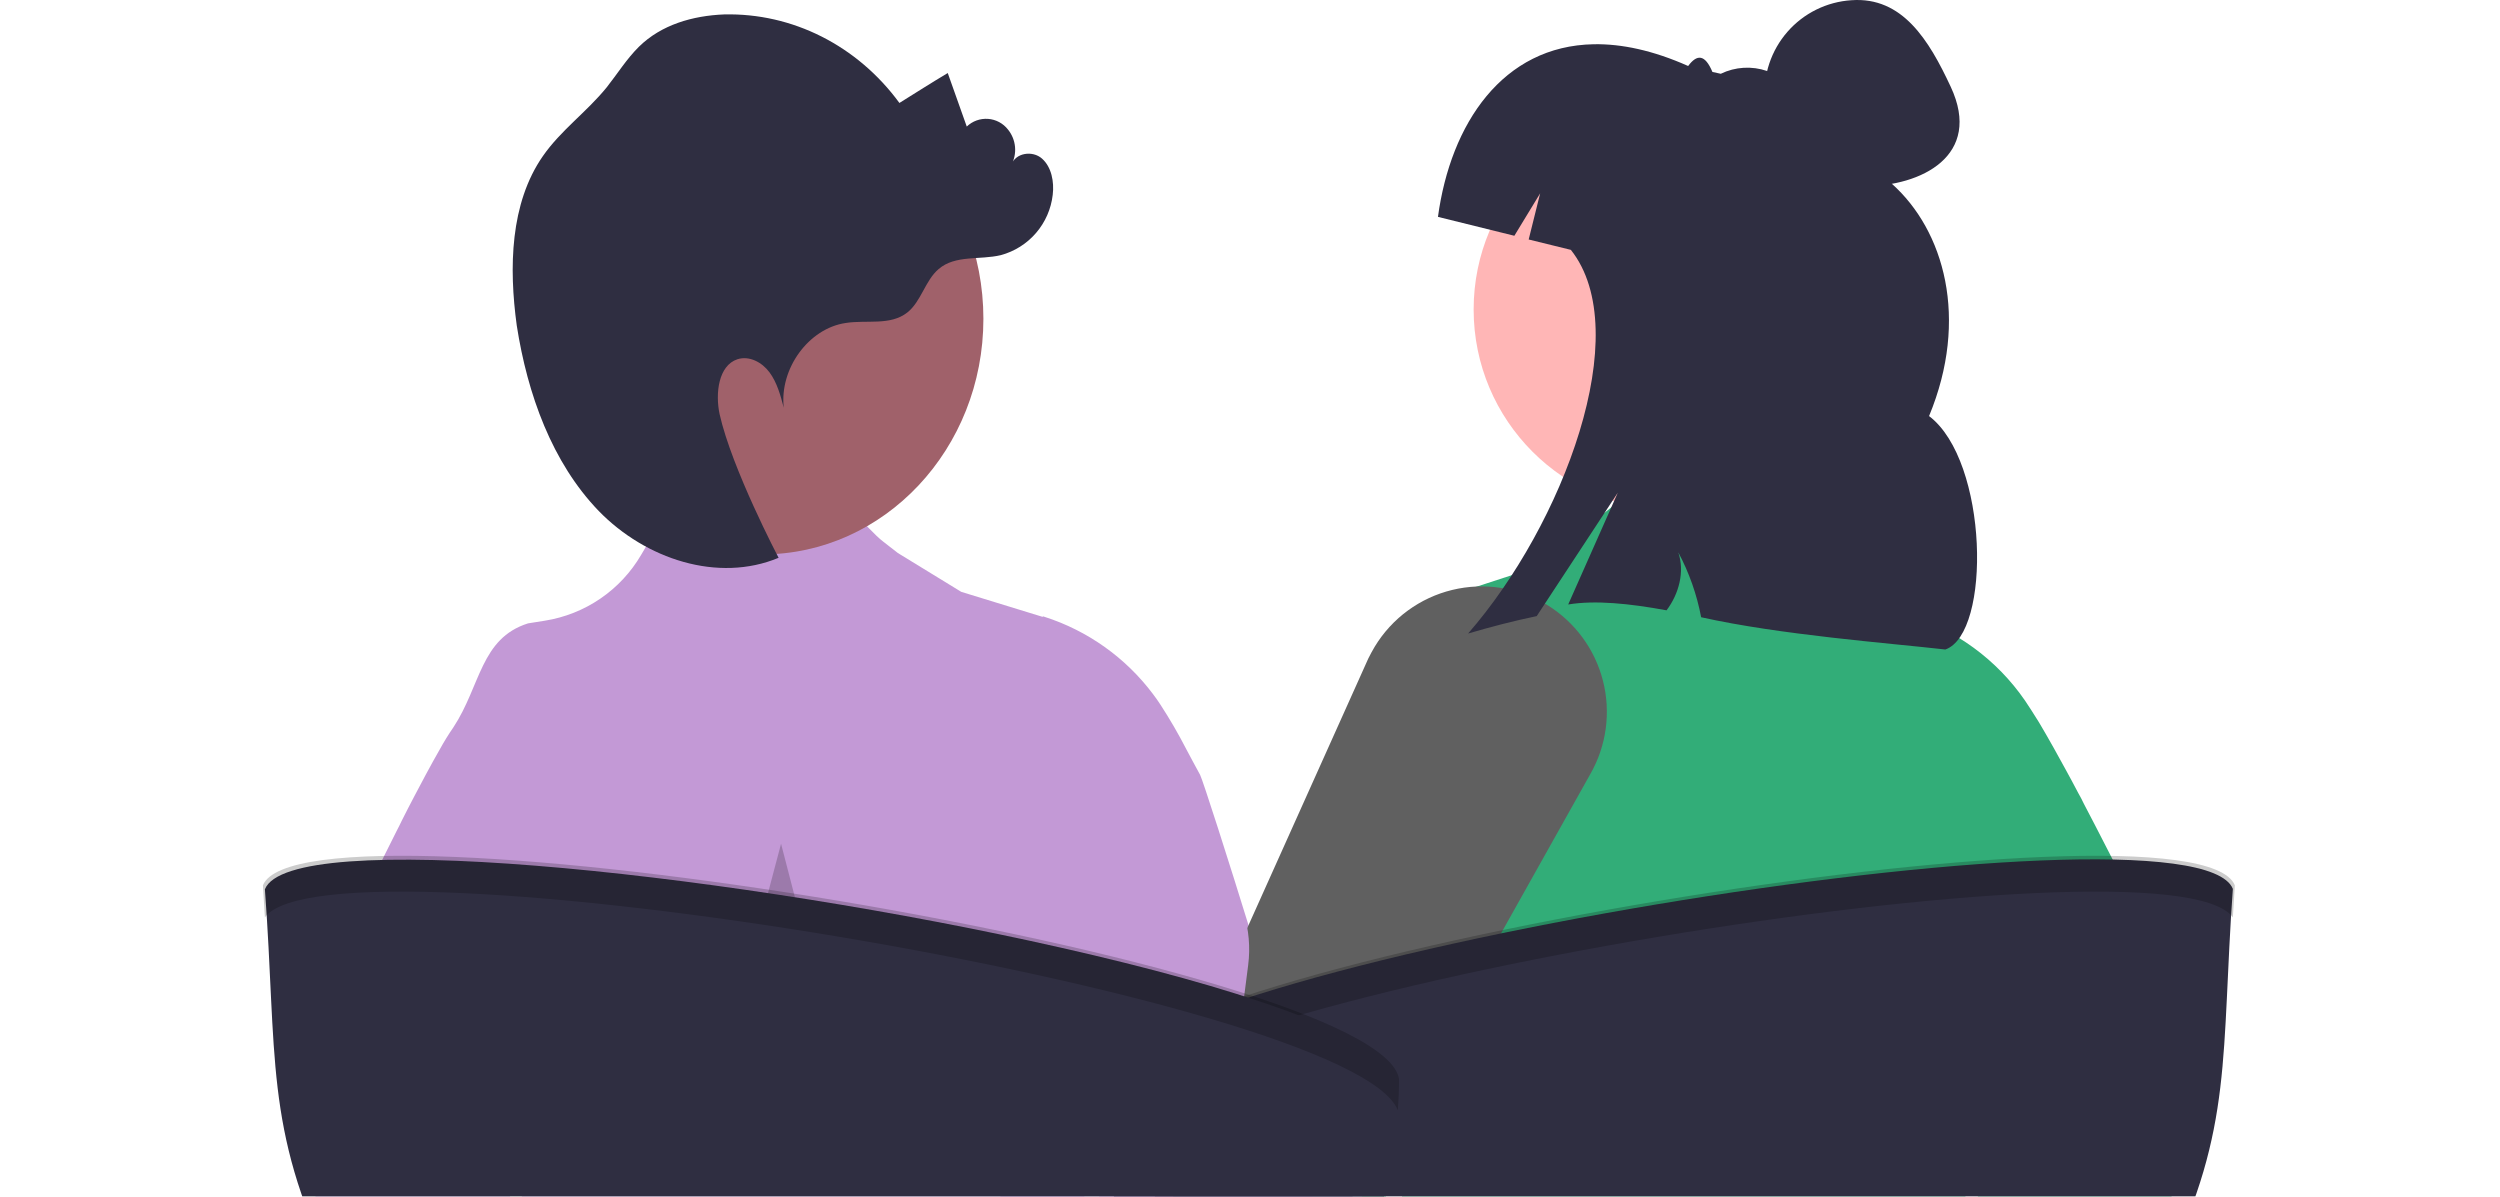 ﻿<?xml version="1.0" encoding="utf-8"?>
<svg version="1.1" xmlns:xlink="http://www.w3.org/1999/xlink" width="284px" height="136px" xmlns="http://www.w3.org/2000/svg">
  <defs>
    <path d="M 0 0  L 498 0  L 498 302  L 0 302  Z " fill-rule="evenodd" fill="black" id="path25" />
    <clipPath id="clip26">
      <use xlink:href="#path25" />
    </clipPath>
    <g clip-path="url(#clip0_77_130)">
      <path d="M432.364 247.822L328.98 249.594C328.272 241.313 328.162 232.991 328.653 224.694C331.878 173.532 358.84 124.363 400.331 94.248C395.259 113.438 398.384 132.387 404.308 151.288C403.513 151.602 402.717 151.816 402.022 152.128C396.385 154.311 391.239 157.595 386.885 161.788C385.706 163.009 384.433 164.631 385.061 166.22C385.683 167.51 387.291 167.982 388.796 168.256C392.308 168.896 395.817 169.436 399.329 170.076C402.139 170.628 404.947 171.076 407.755 171.532C409.055 171.71 410.363 171.988 411.666 172.166C411.873 172.566 411.982 173.06 412.189 173.457C418.996 191.343 426.506 209.417 430.122 227.857C431.02 232.475 431.668 237.138 432.062 241.826C432.2 243.825 432.33 245.823 432.364 247.822Z" fill="#F2F2F2" />
      <path d="M182.086 186.808C164.486 197.508 153.386 214.008 144.286 232.508C136.359 234.317 129.048 238.18 123.086 243.708C121.786 244.908 120.486 246.508 121.186 248.108C121.786 249.408 123.386 249.908 124.886 250.208C128.386 250.908 131.886 251.508 135.386 252.208C135.086 253.008 134.686 253.808 134.386 254.608H18.086C23.351 247.495 29.205 240.839 35.586 234.708C36.986 233.308 38.386 232.008 39.786 230.708C58.929 213.55 81.56 200.741 106.125 193.163C130.689 185.585 156.604 183.417 182.086 186.808V186.808Z" fill="#F2F2F2" />
      <path d="M179.3 248.294V258.194C179.3 258.698 179.5 259.181 179.856 259.537C180.213 259.894 180.696 260.094 181.2 260.094H249.6C250.104 260.094 250.587 259.894 250.943 259.537C251.3 259.181 251.5 258.698 251.5 258.194V248.294H179.3Z" fill="#3F3D56" />
      <path d="M181.5 262.394C181.778 262.736 182.129 263.011 182.527 263.202C182.924 263.392 183.359 263.492 183.8 263.494H346.1C346.895 263.492 347.656 263.175 348.218 262.613C348.781 262.051 349.097 261.289 349.1 260.494C349.116 260.289 349.081 260.083 349 259.894L346.5 247.894C346.395 247.397 346.165 246.934 345.833 246.55C345.501 246.165 345.076 245.871 344.6 245.694C344.246 245.571 343.875 245.503 343.5 245.494H186.3C185.926 245.512 185.556 245.579 185.2 245.694C184.743 245.903 184.337 246.207 184.01 246.587C183.682 246.966 183.44 247.412 183.3 247.894L180.8 259.894C180.737 260.337 180.766 260.787 180.887 261.218C181.007 261.648 181.216 262.049 181.5 262.394V262.394Z" fill="#2F2E41" />
      <path d="M201.8 250.794H197.8C197.733 250.798 197.667 250.788 197.604 250.764C197.542 250.74 197.485 250.704 197.438 250.656C197.39 250.609 197.354 250.552 197.33 250.49C197.306 250.427 197.296 250.361 197.3 250.294V248.294C197.296 248.227 197.306 248.16 197.33 248.098C197.354 248.035 197.39 247.978 197.438 247.931C197.485 247.884 197.542 247.847 197.604 247.824C197.667 247.8 197.733 247.79 197.8 247.794H201.8C201.867 247.79 201.934 247.8 201.996 247.824C202.059 247.847 202.116 247.884 202.163 247.931C202.21 247.978 202.247 248.035 202.271 248.098C202.294 248.16 202.304 248.227 202.3 248.294V250.294C202.292 250.424 202.236 250.546 202.144 250.638C202.052 250.73 201.93 250.785 201.8 250.794V250.794Z" fill="#3F3D56" />
      <path d="M191.8 250.794H187.8C187.733 250.798 187.667 250.788 187.604 250.764C187.542 250.74 187.485 250.704 187.438 250.656C187.39 250.609 187.354 250.552 187.33 250.49C187.306 250.427 187.296 250.361 187.3 250.294V248.294C187.296 248.227 187.306 248.16 187.33 248.098C187.354 248.035 187.39 247.978 187.438 247.931C187.485 247.884 187.542 247.847 187.604 247.824C187.667 247.8 187.733 247.79 187.8 247.794H191.8C191.867 247.79 191.934 247.8 191.996 247.824C192.059 247.847 192.116 247.884 192.163 247.931C192.21 247.978 192.247 248.035 192.271 248.098C192.294 248.16 192.304 248.227 192.3 248.294V250.294C192.292 250.424 192.236 250.546 192.144 250.638C192.052 250.73 191.93 250.785 191.8 250.794V250.794Z" fill="#3F3D56" />
      <path d="M181.8 250.794H177.8C177.733 250.798 177.667 250.788 177.604 250.764C177.542 250.74 177.485 250.704 177.438 250.656C177.39 250.609 177.354 250.552 177.33 250.49C177.306 250.427 177.296 250.361 177.3 250.294V248.294C177.296 248.227 177.306 248.16 177.33 248.098C177.354 248.035 177.39 247.978 177.438 247.931C177.485 247.884 177.542 247.847 177.604 247.824C177.667 247.8 177.733 247.79 177.8 247.794H181.8C181.867 247.79 181.934 247.8 181.996 247.824C182.059 247.847 182.116 247.884 182.163 247.931C182.21 247.978 182.247 248.035 182.271 248.098C182.294 248.16 182.304 248.227 182.3 248.294V250.294C182.292 250.424 182.236 250.546 182.144 250.638C182.052 250.73 181.93 250.785 181.8 250.794V250.794Z" fill="#3F3D56" />
      <path d="M171.8 250.794H167.8C167.733 250.798 167.667 250.788 167.604 250.764C167.542 250.74 167.485 250.704 167.438 250.656C167.39 250.609 167.354 250.552 167.33 250.49C167.306 250.427 167.296 250.361 167.3 250.294V248.294C167.296 248.227 167.306 248.16 167.33 248.098C167.354 248.035 167.39 247.978 167.438 247.931C167.485 247.884 167.542 247.847 167.604 247.824C167.667 247.8 167.733 247.79 167.8 247.794H171.8C171.867 247.79 171.934 247.8 171.996 247.824C172.059 247.847 172.116 247.884 172.163 247.931C172.21 247.978 172.247 248.035 172.271 248.098C172.294 248.16 172.304 248.227 172.3 248.294V250.294C172.292 250.424 172.236 250.546 172.144 250.638C172.052 250.73 171.93 250.785 171.8 250.794V250.794Z" fill="#3F3D56" />
      <path d="M161.8 250.794H157.8C157.733 250.798 157.667 250.788 157.604 250.764C157.542 250.74 157.485 250.704 157.438 250.656C157.39 250.609 157.354 250.552 157.33 250.49C157.306 250.427 157.296 250.361 157.3 250.294V248.294C157.296 248.227 157.306 248.16 157.33 248.098C157.354 248.035 157.39 247.978 157.438 247.931C157.485 247.884 157.542 247.847 157.604 247.824C157.667 247.8 157.733 247.79 157.8 247.794H161.8C161.867 247.79 161.934 247.8 161.996 247.824C162.059 247.847 162.116 247.884 162.163 247.931C162.21 247.978 162.247 248.035 162.271 248.098C162.294 248.16 162.304 248.227 162.3 248.294V250.294C162.292 250.424 162.236 250.546 162.144 250.638C162.052 250.73 161.93 250.785 161.8 250.794V250.794Z" fill="#3F3D56" />
      <path d="M151.8 250.794H147.8C147.733 250.798 147.667 250.788 147.604 250.764C147.542 250.74 147.485 250.704 147.438 250.656C147.39 250.609 147.354 250.552 147.33 250.49C147.306 250.427 147.296 250.361 147.3 250.294V248.294C147.296 248.227 147.306 248.16 147.33 248.098C147.354 248.035 147.39 247.978 147.438 247.931C147.485 247.884 147.542 247.847 147.604 247.824C147.667 247.8 147.733 247.79 147.8 247.794H151.8C151.867 247.79 151.934 247.8 151.996 247.824C152.059 247.847 152.116 247.884 152.163 247.931C152.21 247.978 152.247 248.035 152.271 248.098C152.294 248.16 152.304 248.227 152.3 248.294V250.294C152.292 250.424 152.236 250.546 152.144 250.638C152.052 250.73 151.93 250.785 151.8 250.794V250.794Z" fill="#3F3D56" />
      <path d="M141.8 250.794H137.8C137.733 250.798 137.667 250.788 137.604 250.764C137.542 250.74 137.485 250.704 137.438 250.656C137.39 250.609 137.354 250.552 137.33 250.49C137.306 250.427 137.296 250.361 137.3 250.294V248.294C137.296 248.227 137.306 248.16 137.33 248.098C137.354 248.035 137.39 247.978 137.438 247.931C137.485 247.884 137.542 247.847 137.604 247.824C137.667 247.8 137.733 247.79 137.8 247.794H141.8C141.867 247.79 141.934 247.8 141.996 247.824C142.059 247.847 142.116 247.884 142.163 247.931C142.21 247.978 142.247 248.035 142.271 248.098C142.294 248.16 142.304 248.227 142.3 248.294V250.294C142.292 250.424 142.236 250.546 142.144 250.638C142.052 250.73 141.93 250.785 141.8 250.794V250.794Z" fill="#3F3D56" />
      <path d="M131.8 250.794H127.8C127.733 250.798 127.667 250.788 127.604 250.764C127.542 250.74 127.485 250.704 127.438 250.656C127.39 250.609 127.354 250.552 127.33 250.49C127.306 250.427 127.296 250.361 127.3 250.294V248.294C127.296 248.227 127.306 248.16 127.33 248.098C127.354 248.035 127.39 247.978 127.438 247.931C127.485 247.884 127.542 247.847 127.604 247.824C127.667 247.8 127.733 247.79 127.8 247.794H131.8C131.867 247.79 131.934 247.8 131.996 247.824C132.059 247.847 132.116 247.884 132.163 247.931C132.21 247.978 132.247 248.035 132.271 248.098C132.294 248.16 132.304 248.227 132.3 248.294V250.294C132.292 250.424 132.236 250.546 132.144 250.638C132.052 250.73 131.93 250.785 131.8 250.794V250.794Z" fill="#3F3D56" />
      <path d="M121.8 250.794H117.8C117.733 250.798 117.667 250.788 117.604 250.764C117.542 250.74 117.485 250.704 117.438 250.656C117.39 250.609 117.354 250.552 117.33 250.49C117.306 250.427 117.296 250.361 117.3 250.294V248.294C117.296 248.227 117.306 248.16 117.33 248.098C117.354 248.035 117.39 247.978 117.438 247.931C117.485 247.884 117.542 247.847 117.604 247.824C117.667 247.8 117.733 247.79 117.8 247.794H121.8C121.867 247.79 121.934 247.8 121.996 247.824C122.059 247.847 122.116 247.884 122.163 247.931C122.21 247.978 122.247 248.035 122.271 248.098C122.294 248.16 122.304 248.227 122.3 248.294V250.294C122.292 250.424 122.236 250.546 122.144 250.638C122.052 250.73 121.93 250.785 121.8 250.794V250.794Z" fill="#3F3D56" />
      <path d="M199.1 250.794H195.1C195.033 250.798 194.966 250.788 194.904 250.764C194.841 250.74 194.785 250.704 194.737 250.656C194.69 250.609 194.653 250.552 194.63 250.49C194.606 250.427 194.596 250.361 194.6 250.294V248.294C194.596 248.227 194.606 248.16 194.63 248.098C194.653 248.035 194.69 247.978 194.737 247.931C194.785 247.884 194.841 247.847 194.904 247.824C194.966 247.8 195.033 247.79 195.1 247.794H199.1C199.167 247.79 199.234 247.8 199.296 247.824C199.359 247.847 199.415 247.884 199.463 247.931C199.51 247.978 199.547 248.035 199.57 248.098C199.594 248.16 199.604 248.227 199.6 248.294V250.294C199.592 250.424 199.536 250.546 199.444 250.638C199.352 250.73 199.23 250.785 199.1 250.794V250.794Z" fill="#3F3D56" />
      <path d="M189.1 250.794H185.1C185.033 250.798 184.966 250.788 184.904 250.764C184.841 250.74 184.785 250.704 184.737 250.656C184.69 250.609 184.653 250.552 184.63 250.49C184.606 250.427 184.596 250.361 184.6 250.294V248.294C184.596 248.227 184.606 248.16 184.63 248.098C184.653 248.035 184.69 247.978 184.737 247.931C184.785 247.884 184.841 247.847 184.904 247.824C184.966 247.8 185.033 247.79 185.1 247.794H189.1C189.167 247.79 189.234 247.8 189.296 247.824C189.359 247.847 189.415 247.884 189.463 247.931C189.51 247.978 189.547 248.035 189.57 248.098C189.594 248.16 189.604 248.227 189.6 248.294V250.294C189.592 250.424 189.536 250.546 189.444 250.638C189.352 250.73 189.23 250.785 189.1 250.794V250.794Z" fill="#3F3D56" />
      <path d="M179.1 250.794H175.1C175.033 250.798 174.966 250.788 174.904 250.764C174.841 250.74 174.785 250.704 174.737 250.656C174.69 250.609 174.653 250.552 174.63 250.49C174.606 250.427 174.596 250.361 174.6 250.294V248.294C174.596 248.227 174.606 248.16 174.63 248.098C174.653 248.035 174.69 247.978 174.737 247.931C174.785 247.884 174.841 247.847 174.904 247.824C174.966 247.8 175.033 247.79 175.1 247.794H179.1C179.167 247.79 179.234 247.8 179.296 247.824C179.359 247.847 179.415 247.884 179.463 247.931C179.51 247.978 179.547 248.035 179.57 248.098C179.594 248.16 179.604 248.227 179.6 248.294V250.294C179.592 250.424 179.536 250.546 179.444 250.638C179.352 250.73 179.23 250.785 179.1 250.794V250.794Z" fill="#3F3D56" />
      <path d="M169.1 250.794H165.1C165.033 250.798 164.966 250.788 164.904 250.764C164.841 250.74 164.785 250.704 164.737 250.656C164.69 250.609 164.653 250.552 164.63 250.49C164.606 250.427 164.596 250.361 164.6 250.294V248.294C164.596 248.227 164.606 248.16 164.63 248.098C164.653 248.035 164.69 247.978 164.737 247.931C164.785 247.884 164.841 247.847 164.904 247.824C164.966 247.8 165.033 247.79 165.1 247.794H169.1C169.167 247.79 169.234 247.8 169.296 247.824C169.359 247.847 169.415 247.884 169.463 247.931C169.51 247.978 169.547 248.035 169.57 248.098C169.594 248.16 169.604 248.227 169.6 248.294V250.294C169.592 250.424 169.536 250.546 169.444 250.638C169.352 250.73 169.23 250.785 169.1 250.794V250.794Z" fill="#3F3D56" />
      <path d="M159.1 250.794H155.1C155.033 250.798 154.966 250.788 154.904 250.764C154.841 250.74 154.785 250.704 154.737 250.656C154.69 250.609 154.653 250.552 154.63 250.49C154.606 250.427 154.596 250.361 154.6 250.294V248.294C154.596 248.227 154.606 248.16 154.63 248.098C154.653 248.035 154.69 247.978 154.737 247.931C154.785 247.884 154.841 247.847 154.904 247.824C154.966 247.8 155.033 247.79 155.1 247.794H159.1C159.167 247.79 159.234 247.8 159.296 247.824C159.359 247.847 159.415 247.884 159.463 247.931C159.51 247.978 159.547 248.035 159.57 248.098C159.594 248.16 159.604 248.227 159.6 248.294V250.294C159.592 250.424 159.536 250.546 159.444 250.638C159.352 250.73 159.23 250.785 159.1 250.794V250.794Z" fill="#3F3D56" />
      <path d="M149.1 250.794H145.1C145.033 250.798 144.966 250.788 144.904 250.764C144.841 250.74 144.785 250.704 144.737 250.656C144.69 250.609 144.653 250.552 144.63 250.49C144.606 250.427 144.596 250.361 144.6 250.294V248.294C144.596 248.227 144.606 248.16 144.63 248.098C144.653 248.035 144.69 247.978 144.737 247.931C144.785 247.884 144.841 247.847 144.904 247.824C144.966 247.8 145.033 247.79 145.1 247.794H149.1C149.167 247.79 149.234 247.8 149.296 247.824C149.359 247.847 149.415 247.884 149.463 247.931C149.51 247.978 149.547 248.035 149.57 248.098C149.594 248.16 149.604 248.227 149.6 248.294V250.294C149.592 250.424 149.536 250.546 149.444 250.638C149.352 250.73 149.23 250.785 149.1 250.794V250.794Z" fill="#3F3D56" />
      <path d="M192 250.794H188C187.933 250.798 187.866 250.788 187.804 250.764C187.741 250.74 187.685 250.704 187.637 250.656C187.59 250.609 187.553 250.552 187.53 250.49C187.506 250.427 187.496 250.361 187.5 250.294V248.294C187.496 248.227 187.506 248.16 187.53 248.098C187.553 248.035 187.59 247.978 187.637 247.931C187.685 247.884 187.741 247.847 187.804 247.824C187.866 247.8 187.933 247.79 188 247.794H192C192.067 247.79 192.133 247.8 192.196 247.824C192.259 247.847 192.315 247.884 192.363 247.931C192.41 247.978 192.447 248.035 192.47 248.098C192.494 248.16 192.504 248.227 192.5 248.294V250.294C192.491 250.424 192.436 250.546 192.344 250.638C192.252 250.73 192.13 250.785 192 250.794V250.794Z" fill="#3F3D56" />
      <path d="M201.9 255.794H197.9C197.833 255.798 197.766 255.788 197.704 255.764C197.641 255.74 197.584 255.704 197.537 255.656C197.49 255.609 197.453 255.552 197.43 255.49C197.406 255.427 197.396 255.361 197.4 255.294V253.294C197.396 253.227 197.406 253.16 197.43 253.098C197.453 253.035 197.49 252.978 197.537 252.931C197.584 252.884 197.641 252.847 197.704 252.824C197.766 252.8 197.833 252.79 197.9 252.794H201.9C201.967 252.79 202.033 252.8 202.096 252.824C202.158 252.847 202.215 252.884 202.262 252.931C202.31 252.978 202.346 253.035 202.37 253.098C202.394 253.16 202.404 253.227 202.4 253.294V255.294C202.391 255.424 202.336 255.546 202.244 255.638C202.152 255.73 202.03 255.785 201.9 255.794V255.794Z" fill="#3F3D56" />
      <path d="M191.9 255.794H187.9C187.833 255.798 187.766 255.788 187.704 255.764C187.641 255.74 187.584 255.704 187.537 255.656C187.49 255.609 187.453 255.552 187.43 255.49C187.406 255.427 187.396 255.361 187.4 255.294V253.294C187.396 253.227 187.406 253.16 187.43 253.098C187.453 253.035 187.49 252.978 187.537 252.931C187.584 252.884 187.641 252.847 187.704 252.824C187.766 252.8 187.833 252.79 187.9 252.794H191.9C191.967 252.79 192.033 252.8 192.096 252.824C192.158 252.847 192.215 252.884 192.262 252.931C192.31 252.978 192.346 253.035 192.37 253.098C192.394 253.16 192.404 253.227 192.4 253.294V255.294C192.391 255.424 192.336 255.546 192.244 255.638C192.152 255.73 192.03 255.785 191.9 255.794V255.794Z" fill="#3F3D56" />
      <path d="M181.9 255.794H177.9C177.833 255.798 177.766 255.788 177.704 255.764C177.641 255.74 177.584 255.704 177.537 255.656C177.49 255.609 177.453 255.552 177.43 255.49C177.406 255.427 177.396 255.361 177.4 255.294V253.294C177.396 253.227 177.406 253.16 177.43 253.098C177.453 253.035 177.49 252.978 177.537 252.931C177.584 252.884 177.641 252.847 177.704 252.824C177.766 252.8 177.833 252.79 177.9 252.794H181.9C181.967 252.79 182.033 252.8 182.096 252.824C182.158 252.847 182.215 252.884 182.262 252.931C182.31 252.978 182.346 253.035 182.37 253.098C182.394 253.16 182.404 253.227 182.4 253.294V255.294C182.391 255.424 182.336 255.546 182.244 255.638C182.152 255.73 182.03 255.785 181.9 255.794V255.794Z" fill="#3F3D56" />
      <path d="M171.9 255.794H167.9C167.833 255.798 167.766 255.788 167.704 255.764C167.641 255.74 167.584 255.704 167.537 255.656C167.49 255.609 167.453 255.552 167.43 255.49C167.406 255.427 167.396 255.361 167.4 255.294V253.294C167.396 253.227 167.406 253.16 167.43 253.098C167.453 253.035 167.49 252.978 167.537 252.931C167.584 252.884 167.641 252.847 167.704 252.824C167.766 252.8 167.833 252.79 167.9 252.794H171.9C171.967 252.79 172.033 252.8 172.096 252.824C172.158 252.847 172.215 252.884 172.262 252.931C172.31 252.978 172.346 253.035 172.37 253.098C172.394 253.16 172.404 253.227 172.4 253.294V255.294C172.391 255.424 172.336 255.546 172.244 255.638C172.152 255.73 172.03 255.785 171.9 255.794V255.794Z" fill="#3F3D56" />
      <path d="M161.9 255.794H157.9C157.833 255.798 157.766 255.788 157.704 255.764C157.641 255.74 157.584 255.704 157.537 255.656C157.49 255.609 157.453 255.552 157.43 255.49C157.406 255.427 157.396 255.361 157.4 255.294V253.294C157.396 253.227 157.406 253.16 157.43 253.098C157.453 253.035 157.49 252.978 157.537 252.931C157.584 252.884 157.641 252.847 157.704 252.824C157.766 252.8 157.833 252.79 157.9 252.794H161.9C161.967 252.79 162.033 252.8 162.096 252.824C162.158 252.847 162.215 252.884 162.262 252.931C162.31 252.978 162.346 253.035 162.37 253.098C162.394 253.16 162.404 253.227 162.4 253.294V255.294C162.391 255.424 162.336 255.546 162.244 255.638C162.152 255.73 162.03 255.785 161.9 255.794V255.794Z" fill="#3F3D56" />
      <path d="M151.9 255.794H147.9C147.833 255.798 147.766 255.788 147.704 255.764C147.641 255.74 147.584 255.704 147.537 255.656C147.49 255.609 147.453 255.552 147.43 255.49C147.406 255.427 147.396 255.361 147.4 255.294V253.294C147.396 253.227 147.406 253.16 147.43 253.098C147.453 253.035 147.49 252.978 147.537 252.931C147.584 252.884 147.641 252.847 147.704 252.824C147.766 252.8 147.833 252.79 147.9 252.794H151.9C151.967 252.79 152.033 252.8 152.096 252.824C152.158 252.847 152.215 252.884 152.262 252.931C152.31 252.978 152.346 253.035 152.37 253.098C152.394 253.16 152.404 253.227 152.4 253.294V255.294C152.391 255.424 152.336 255.546 152.244 255.638C152.152 255.73 152.03 255.785 151.9 255.794V255.794Z" fill="#3F3D56" />
      <path d="M141.9 255.794H137.9C137.833 255.798 137.766 255.788 137.704 255.764C137.641 255.74 137.584 255.704 137.537 255.656C137.49 255.609 137.453 255.552 137.43 255.49C137.406 255.427 137.396 255.361 137.4 255.294V253.294C137.396 253.227 137.406 253.16 137.43 253.098C137.453 253.035 137.49 252.978 137.537 252.931C137.584 252.884 137.641 252.847 137.704 252.824C137.766 252.8 137.833 252.79 137.9 252.794H141.9C141.967 252.79 142.033 252.8 142.096 252.824C142.158 252.847 142.215 252.884 142.262 252.931C142.31 252.978 142.346 253.035 142.37 253.098C142.394 253.16 142.404 253.227 142.4 253.294V255.294C142.391 255.424 142.336 255.546 142.244 255.638C142.152 255.73 142.03 255.785 141.9 255.794V255.794Z" fill="#3F3D56" />
      <path d="M131.9 255.794H127.9C127.833 255.798 127.766 255.788 127.704 255.764C127.641 255.74 127.584 255.704 127.537 255.656C127.49 255.609 127.453 255.552 127.43 255.49C127.406 255.427 127.396 255.361 127.4 255.294V253.294C127.396 253.227 127.406 253.16 127.43 253.098C127.453 253.035 127.49 252.978 127.537 252.931C127.584 252.884 127.641 252.847 127.704 252.824C127.766 252.8 127.833 252.79 127.9 252.794H131.9C131.967 252.79 132.033 252.8 132.096 252.824C132.158 252.847 132.215 252.884 132.262 252.931C132.31 252.978 132.346 253.035 132.37 253.098C132.394 253.16 132.404 253.227 132.4 253.294V255.294C132.391 255.424 132.336 255.546 132.244 255.638C132.152 255.73 132.03 255.785 131.9 255.794V255.794Z" fill="#3F3D56" />
      <path d="M121.9 255.794H117.9C117.833 255.798 117.766 255.788 117.704 255.764C117.641 255.74 117.584 255.704 117.537 255.656C117.49 255.609 117.453 255.552 117.43 255.49C117.406 255.427 117.396 255.361 117.4 255.294V253.294C117.396 253.227 117.406 253.16 117.43 253.098C117.453 253.035 117.49 252.978 117.537 252.931C117.584 252.884 117.641 252.847 117.704 252.824C117.766 252.8 117.833 252.79 117.9 252.794H121.9C121.967 252.79 122.033 252.8 122.096 252.824C122.158 252.847 122.215 252.884 122.262 252.931C122.31 252.978 122.346 253.035 122.37 253.098C122.394 253.16 122.404 253.227 122.4 253.294V255.294C122.391 255.424 122.336 255.546 122.244 255.638C122.152 255.73 122.03 255.785 121.9 255.794V255.794Z" fill="#3F3D56" />
      <path d="M199.2 255.794H195.2C195.133 255.798 195.067 255.788 195.004 255.764C194.942 255.74 194.885 255.704 194.837 255.656C194.79 255.609 194.753 255.552 194.73 255.49C194.706 255.427 194.696 255.361 194.7 255.294V253.294C194.696 253.227 194.706 253.16 194.73 253.098C194.753 253.035 194.79 252.978 194.837 252.931C194.885 252.884 194.942 252.847 195.004 252.824C195.067 252.8 195.133 252.79 195.2 252.794H199.2C199.267 252.79 199.334 252.8 199.396 252.824C199.459 252.847 199.515 252.884 199.563 252.931C199.61 252.978 199.647 253.035 199.67 253.098C199.694 253.16 199.704 253.227 199.7 253.294V255.294C199.692 255.424 199.636 255.546 199.544 255.638C199.452 255.73 199.33 255.785 199.2 255.794V255.794Z" fill="#3F3D56" />
      <path d="M189.2 255.794H185.2C185.133 255.798 185.067 255.788 185.004 255.764C184.942 255.74 184.885 255.704 184.837 255.656C184.79 255.609 184.753 255.552 184.73 255.49C184.706 255.427 184.696 255.361 184.7 255.294V253.294C184.696 253.227 184.706 253.16 184.73 253.098C184.753 253.035 184.79 252.978 184.837 252.931C184.885 252.884 184.942 252.847 185.004 252.824C185.067 252.8 185.133 252.79 185.2 252.794H189.2C189.267 252.79 189.334 252.8 189.396 252.824C189.459 252.847 189.515 252.884 189.563 252.931C189.61 252.978 189.647 253.035 189.67 253.098C189.694 253.16 189.704 253.227 189.7 253.294V255.294C189.692 255.424 189.636 255.546 189.544 255.638C189.452 255.73 189.33 255.785 189.2 255.794V255.794Z" fill="#3F3D56" />
      <path d="M179.2 255.794H175.2C175.133 255.798 175.067 255.788 175.004 255.764C174.942 255.74 174.885 255.704 174.837 255.656C174.79 255.609 174.753 255.552 174.73 255.49C174.706 255.427 174.696 255.361 174.7 255.294V253.294C174.696 253.227 174.706 253.16 174.73 253.098C174.753 253.035 174.79 252.978 174.837 252.931C174.885 252.884 174.942 252.847 175.004 252.824C175.067 252.8 175.133 252.79 175.2 252.794H179.2C179.267 252.79 179.334 252.8 179.396 252.824C179.459 252.847 179.515 252.884 179.563 252.931C179.61 252.978 179.647 253.035 179.67 253.098C179.694 253.16 179.704 253.227 179.7 253.294V255.294C179.692 255.424 179.636 255.546 179.544 255.638C179.452 255.73 179.33 255.785 179.2 255.794V255.794Z" fill="#3F3D56" />
      <path d="M169.2 255.794H165.2C165.133 255.798 165.067 255.788 165.004 255.764C164.942 255.74 164.885 255.704 164.837 255.656C164.79 255.609 164.753 255.552 164.73 255.49C164.706 255.427 164.696 255.361 164.7 255.294V253.294C164.696 253.227 164.706 253.16 164.73 253.098C164.753 253.035 164.79 252.978 164.837 252.931C164.885 252.884 164.942 252.847 165.004 252.824C165.067 252.8 165.133 252.79 165.2 252.794H169.2C169.267 252.79 169.334 252.8 169.396 252.824C169.459 252.847 169.515 252.884 169.563 252.931C169.61 252.978 169.647 253.035 169.67 253.098C169.694 253.16 169.704 253.227 169.7 253.294V255.294C169.692 255.424 169.636 255.546 169.544 255.638C169.452 255.73 169.33 255.785 169.2 255.794V255.794Z" fill="#3F3D56" />
      <path d="M159.2 255.794H155.2C155.133 255.798 155.067 255.788 155.004 255.764C154.942 255.74 154.885 255.704 154.837 255.656C154.79 255.609 154.753 255.552 154.73 255.49C154.706 255.427 154.696 255.361 154.7 255.294V253.294C154.696 253.227 154.706 253.16 154.73 253.098C154.753 253.035 154.79 252.978 154.837 252.931C154.885 252.884 154.942 252.847 155.004 252.824C155.067 252.8 155.133 252.79 155.2 252.794H159.2C159.267 252.79 159.334 252.8 159.396 252.824C159.459 252.847 159.515 252.884 159.563 252.931C159.61 252.978 159.647 253.035 159.67 253.098C159.694 253.16 159.704 253.227 159.7 253.294V255.294C159.692 255.424 159.636 255.546 159.544 255.638C159.452 255.73 159.33 255.785 159.2 255.794V255.794Z" fill="#3F3D56" />
      <path d="M149.2 255.794H145.2C145.133 255.798 145.067 255.788 145.004 255.764C144.942 255.74 144.885 255.704 144.837 255.656C144.79 255.609 144.753 255.552 144.73 255.49C144.706 255.427 144.696 255.361 144.7 255.294V253.294C144.696 253.227 144.706 253.16 144.73 253.098C144.753 253.035 144.79 252.978 144.837 252.931C144.885 252.884 144.942 252.847 145.004 252.824C145.067 252.8 145.133 252.79 145.2 252.794H149.2C149.267 252.79 149.334 252.8 149.396 252.824C149.459 252.847 149.515 252.884 149.563 252.931C149.61 252.978 149.647 253.035 149.67 253.098C149.694 253.16 149.704 253.227 149.7 253.294V255.294C149.692 255.424 149.636 255.546 149.544 255.638C149.452 255.73 149.33 255.785 149.2 255.794V255.794Z" fill="#3F3D56" />
      <path d="M192.1 255.794H188.1C188.033 255.798 187.966 255.788 187.904 255.764C187.841 255.74 187.785 255.704 187.737 255.656C187.69 255.609 187.653 255.552 187.63 255.49C187.606 255.427 187.596 255.361 187.6 255.294V253.294C187.596 253.227 187.606 253.16 187.63 253.098C187.653 253.035 187.69 252.978 187.737 252.931C187.785 252.884 187.841 252.847 187.904 252.824C187.966 252.8 188.033 252.79 188.1 252.794H192.1C192.167 252.79 192.234 252.8 192.296 252.824C192.359 252.847 192.415 252.884 192.463 252.931C192.51 252.978 192.547 253.035 192.57 253.098C192.594 253.16 192.604 253.227 192.6 253.294V255.294C192.592 255.424 192.536 255.546 192.444 255.638C192.352 255.73 192.23 255.785 192.1 255.794V255.794Z" fill="#3F3D56" />
      <path d="M153.9 261.794H114.9C114.833 261.798 114.766 261.788 114.704 261.764C114.641 261.74 114.584 261.704 114.537 261.656C114.49 261.609 114.453 261.552 114.43 261.49C114.406 261.427 114.396 261.361 114.4 261.294V259.294C114.396 259.227 114.406 259.16 114.43 259.098C114.453 259.035 114.49 258.978 114.537 258.931C114.584 258.884 114.641 258.847 114.704 258.824C114.766 258.8 114.833 258.79 114.9 258.794H153.9C153.967 258.79 154.033 258.8 154.096 258.824C154.158 258.847 154.215 258.884 154.262 258.931C154.31 258.978 154.346 259.035 154.37 259.098C154.394 259.16 154.404 259.227 154.4 259.294V261.294C154.391 261.424 154.336 261.546 154.244 261.638C154.152 261.73 154.03 261.785 153.9 261.794V261.794Z" fill="#3F3D56" />
      <path d="M483.052 316.765C482.456 317.075 481.862 317.386 481.268 317.696C465.605 325.865 453.084 330.58 435.868 335.775C434.09 319.503 432.199 290.831 430.596 273.156C430.117 268.564 429.75 264.67 429.304 261.977C429.182 260.511 428.855 259.068 428.331 257.693L428.504 261.993L428.896 273.188L430.896 337.264C409.505 343.335 387.481 346.9 365.268 347.888C364.068 347.909 362.968 347.928 361.868 348.047L360.668 348.067L356.968 348.131C333.551 348.543 310.17 346.122 287.335 340.921C287.559 324.815 287.573 296.411 287.617 275.607C287.647 271.507 287.681 267.707 287.725 264.407C287.802 257.207 287.914 252.102 288.085 250.399C287.898 250.709 287.768 251.05 287.702 251.406C286.843 255.74 286.283 260.127 286.027 264.537C285.783 267.837 285.448 271.648 285.219 275.752C283.689 297.381 282.292 326.81 280.506 339.342C268.554 336.252 256.8 332.446 245.306 327.942C239.264 325.542 233.318 322.942 227.47 320.142C228.447 312.924 229.508 304.805 230.47 296.487C231.258 289.973 232.144 283.257 232.93 276.642C234.256 266.418 283.367 155.661 295.298 151.556L295.598 151.451L295.798 151.551L316.188 144.901L319.172 143.95L321.161 143.316L328.168 137.795L331.917 134.83L335.469 131.969L342.475 126.448L386.215 128.4L395.065 148.751L414.282 155.423L414.582 155.223L414.882 155.118L415.182 155.218C427.248 158.862 437.713 166.507 444.852 176.894C445.776 178.279 447.008 180.158 448.346 182.335C449.478 184.216 450.715 186.395 452.056 188.773C453.914 192.141 456.081 196.005 458.256 200.168C458.772 201.06 459.289 202.051 459.704 202.944L462.496 208.297C464.669 212.56 466.944 216.922 469.221 221.384C471.188 225.251 473.221 233.317 475.3 243.484C477.046 251.955 478.716 261.928 480.4 272.401C482.631 285.865 480.808 302.101 482.822 314.566C482.849 315.304 482.926 316.038 483.052 316.765V316.765Z" fill="#32AD78" />
      <path d="M267.786 323.308C267.561 323.426 267.327 323.526 267.086 323.608C265.686 324.308 264.286 325.008 262.886 325.608C258.686 327.608 254.386 329.508 250.086 331.308C238.705 336.096 227.011 340.105 215.086 343.308C213.086 330.808 211.186 301.408 209.286 279.808C208.986 275.708 208.586 271.908 208.286 268.608C207.954 264.203 207.32 259.825 206.386 255.508C206.296 255.158 206.162 254.822 205.986 254.508C206.186 256.208 206.386 261.408 206.586 268.508C206.686 271.808 206.786 275.608 206.886 279.708C207.386 300.508 207.886 328.908 208.386 345.008C206.986 345.308 205.586 345.708 204.186 346.008L201.486 346.608C200.386 346.808 199.286 347.108 198.286 347.308C197.186 347.508 195.986 347.808 194.886 348.008C176.403 351.606 157.616 353.414 138.786 353.408H133.986C132.886 353.408 131.786 353.408 130.586 353.308C108.359 352.699 86.278 349.511 64.786 343.808L65.686 279.708L65.786 268.508L65.886 264.208C65.386 265.592 65.083 267.039 64.986 268.508C64.586 271.208 64.286 275.108 63.886 279.708C62.486 297.508 61.086 326.108 59.686 342.408C42.386 337.508 29.786 333.008 13.986 325.108L12.186 324.208C12.286 323.408 12.386 322.708 12.486 321.908C14.286 309.508 12.186 293.308 14.186 279.708C15.686 269.308 17.286 259.208 18.786 250.708C20.686 240.508 22.586 232.408 24.486 228.508C26.686 224.008 28.886 219.508 30.986 215.308L33.686 209.908C34.186 208.908 34.686 208.008 35.086 207.108C37.186 202.908 39.286 199.008 41.086 195.608C42.386 193.208 43.586 191.008 44.686 189.108C45.725 187.218 46.86 185.382 48.086 183.608C54.986 173.108 54.921 161.167 66.921 157.367L71.168 156.691C76.204 155.891 81 153.982 85.208 151.102C89.416 148.222 92.932 144.442 95.5 140.037C95.9 139.344 96.305 138.66 96.7 137.996C99.814 132.749 103.473 127.065 108.1 126.779L140.088 124.308C145.831 123.953 152.108 133.325 156.688 136.808L160.288 139.608L176.288 149.408L196.788 155.708L196.988 155.608L197.288 155.708C208.22 159.214 217.794 166.028 224.688 175.208C225.388 176.108 225.988 177.008 226.588 177.908C228.942 181.529 231.111 185.267 233.088 189.108C234.188 191.108 235.288 193.308 236.588 195.608C237.288 197.008 243.588 216.608 249.788 236.708C255.488 255.508 261.088 274.708 261.788 279.608C261.888 280.508 262.088 281.408 262.188 282.308C262.988 288.008 263.888 293.708 264.588 299.308C265.788 307.608 266.888 315.608 267.988 322.708C267.786 323.108 267.786 323.208 267.786 323.308Z" fill="#C399D6" />
      <path opacity="0.2" d="M139.3 245.794L130.8 212.994L123.3 241.294L139.3 245.794Z" fill="black" />
      <path d="M356.438 128.928C384.494 128.928 407.238 106.184 407.238 78.128C407.238 50.072 384.494 27.328 356.438 27.328C328.382 27.328 305.638 50.072 305.638 78.128C305.638 106.184 328.382 128.928 356.438 128.928Z" fill="#FFB6B6" />
      <path opacity="0.2" d="M271.2 245.794L279.7 212.994L287.2 241.294L271.2 245.794Z" fill="black" />
      <path d="M226.55 207.839L197.009 223.247L220.818 293.647C222.534 298.692 225.519 303.21 229.486 306.768C233.452 310.326 238.268 312.803 243.469 313.962C249.89 315.376 256.595 314.706 262.611 312.05C268.626 309.395 273.638 304.891 276.921 299.194L335.054 195.483C339.168 188.328 340.327 179.849 338.285 171.852C336.243 163.855 331.161 156.971 324.12 152.664C320.577 150.5 316.643 149.057 312.542 148.416C308.44 147.775 304.253 147.949 300.219 148.928C296.186 149.908 292.385 151.674 289.034 154.124C285.684 156.574 282.849 159.662 280.694 163.209C280.111 164.219 279.528 165.229 279.045 166.238L243.784 244.753L226.55 207.839Z" fill="#606060" />
      <path d="M497.3 224.394C494.3 266.294 497.4 284.694 480.6 319.194C465.347 326.68 449.449 332.771 433.1 337.394C431.4 337.894 429.7 338.294 428 338.794C406.508 344.497 384.427 347.685 362.2 348.294C361 348.294 359.9 348.294 358.8 348.394H353.9C330.479 348.406 307.143 345.585 284.4 339.994C282.1 339.394 279.9 338.794 277.6 338.194C265.703 334.901 254.015 330.893 242.6 326.194C236.6 323.694 230.7 320.994 224.9 318.094C223.6 317.394 222.3 316.794 221 316.094C214.4 304.394 210.6 290.294 210.5 273.194C215 243.894 487.1 199.094 497.3 224.394Z" fill="#2F2E41" />
      <path opacity="0.2" d="M497.3 231.594C497.5 228.994 497.6 226.294 497.8 223.494C487.7 198.194 215.6 242.994 211 272.394C211 275.094 211.1 277.694 211.3 280.294C222.4 251.294 480.9 208.694 497.3 231.594Z" fill="black" />
      <path d="M125.98 139.961C156.853 139.961 181.88 113.328 181.88 80.475C181.88 47.622 156.853 20.989 125.98 20.989C95.107 20.989 70.08 47.622 70.08 80.475C70.08 113.328 95.107 139.961 125.98 139.961Z" fill="#A0616A" />
      <path d="M70.68 39.399C75.18 32.908 81.78 28.226 86.78 22.054C89.48 18.648 91.78 14.924 94.88 11.838C100.58 6.198 108.58 3.963 116.38 3.644C133.68 3.218 150.08 11.519 160.68 25.991C164.78 23.437 168.78 20.883 172.88 18.436C174.48 22.905 176.08 27.481 177.68 31.95C178.389 31.268 179.232 30.744 180.157 30.409C181.081 30.075 182.065 29.939 183.046 30.009C184.026 30.079 184.981 30.354 185.848 30.817C186.715 31.28 187.476 31.919 188.08 32.695C189.102 33.95 189.724 35.482 189.867 37.094C190.009 38.707 189.666 40.325 188.88 41.74C189.88 38.548 194.28 37.909 196.68 40.04C199.08 42.171 199.78 45.893 199.38 49.191C198.97 52.747 197.502 56.098 195.167 58.811C192.832 61.524 189.736 63.474 186.28 64.409C180.98 65.686 174.78 64.302 170.58 67.92C167.18 70.794 166.18 76.114 162.68 78.881C158.38 82.281 152.38 80.69 147.08 81.541C137.78 82.925 130.38 93.034 131.48 102.931C130.68 99.845 129.78 96.546 127.88 93.992C125.98 91.438 122.78 89.735 119.78 90.692C114.98 92.292 114.18 99.312 115.28 104.526C118.38 118.36 130.18 140.813 130.18 140.813C114.88 147.198 96.58 141.133 84.78 129.001C72.98 116.764 66.78 99.524 64.08 82.179C62.08 67.594 62.38 51.318 70.68 39.399Z" fill="#2F2E41" />
      <path d="M420.608 105.034C430.789 80.456 424.408 58.162 411.208 46.387C405.913 35.076 398.962 26.293 391.229 24.425C387.388 22.091 383.741 19.353 379.716 17.925C375.88 16.602 371.676 16.853 368.026 18.625L365.918 18.161C364.041 13.692 362.04 13.626 359.791 16.661C350.922 12.713 342.991 11.048 335.991 11.168C312.991 11.562 299.828 31.19 296.631 54.748L315.915 59.519L322.433 48.805L319.533 60.457L330.179 63.075C346.636 83.796 328.168 132.52 304.234 159.933C310.005 158.233 315.78 156.733 321.561 155.533L342.031 124.378L329.512 152.596C336.294 151.48 344.912 152.333 354.341 154.072C357.47 149.917 358.974 144.291 357.29 139.419C360.041 144.56 361.99 150.09 363.072 155.819C383.051 160.278 410.19 162.319 424.72 163.965C436.349 159.873 435.6 116.379 420.608 105.034Z" fill="#2F2E41" />
      <path d="M426.086 21.928C434.186 39.292 418.615 47.06 404.212 47.006C391.212 47.029 379.956 38.12 379.134 25.132C378.911 22.047 379.302 18.948 380.283 16.014C381.264 13.08 382.816 10.369 384.849 8.038C386.882 5.707 389.357 3.801 392.13 2.431C394.904 1.061 397.921 0.253 401.008 0.054V0.054C413.894 -0.866 420.583 10.121 426.086 21.928Z" fill="#2F2E41" />
      <path d="M273.186 318.608L267.786 323.108L267.186 323.608C265.786 324.308 264.386 325.008 262.986 325.608C258.786 327.608 254.486 329.508 250.186 331.308C238.805 336.096 227.111 340.105 215.186 343.308C212.886 343.908 210.686 344.508 208.386 345.108C206.986 345.408 205.586 345.808 204.186 346.108L201.486 346.708C200.386 346.908 199.286 347.208 198.286 347.408C197.186 347.608 195.986 347.908 194.886 348.108C191.86 345.213 189.45 341.736 187.801 337.887C186.151 334.038 185.296 329.896 185.286 325.708V324.908L188.486 242.608L189.886 206.108C190.11 197.854 193.549 190.014 199.471 184.26C205.393 178.506 213.329 175.294 221.586 175.308C222.554 175.291 223.522 175.325 224.486 175.408C225.186 176.308 225.786 177.208 226.386 178.108C228.74 181.729 230.909 185.468 232.886 189.308C233.986 191.308 235.086 193.508 236.386 195.808C237.01 197.056 242.08 212.754 247.564 230.38C248.897 234.664 249.292 239.186 248.721 243.637L246.886 257.908L241.986 295.708L261.986 282.608L276.086 273.308L277.786 276.108L282.086 283.408L273.186 318.608Z" fill="#C399D6" />
      <path d="M287.3 273.294C287.3 274.994 287.3 276.694 287.2 278.294C287.019 282.862 286.484 287.409 285.6 291.894C284.228 299.41 281.769 306.686 278.3 313.494L276.8 316.194C275.5 316.894 274.2 317.494 272.9 318.194C272.675 318.312 272.441 318.412 272.2 318.494C266.6 321.294 261 323.894 255.2 326.294C243.819 331.082 232.125 335.091 220.2 338.294C217.9 338.894 215.7 339.494 213.4 340.094C209 341.194 204.5 342.194 199.9 343.094C181.417 346.692 162.63 348.501 143.8 348.494H139C137.9 348.494 136.8 348.494 135.6 348.394C113.373 347.785 91.292 344.597 69.8 338.894C68.1 338.394 66.4 337.994 64.7 337.494C48.345 332.888 32.445 326.796 17.2 319.294C0.4 284.794 3.6 266.294 0.5 224.494C6.7 208.894 112.3 219.894 193.6 237.494C215.7 242.294 235.9 247.494 251.9 252.894C268.4 258.394 280.4 264.094 285.1 269.294C286.209 270.383 286.974 271.774 287.3 273.294V273.294Z" fill="#2F2E41" />
      <path opacity="0.2" d="M0.5 231.594C0.3 228.994 0.2 226.294 0 223.494C10.1 198.194 282.2 242.994 286.8 272.394C286.8 275.094 286.7 277.694 286.5 280.294C275.3 251.294 16.9 208.694 0.5 231.594Z" fill="black" />
    </g>
    <defs>
      <clipPath id="clip0_77_130">
        <rect width="498" height="302" fill="white" />
      </clipPath>
    </defs>
    <filter x="-50.00%" y="-50.00%" width="200.00%" height="200.00%" filterUnits="objectBoundingBox" id="filter27">
      <feColorMatrix type="matrix" values="1.151 -0.07 -0.009 0 0.143  -0.035 1.116 -0.009 0 0.143  -0.035 -0.07 1.177 0 0.143  0 0 0 1 0  " in="SourceGraphic" />
    </filter>
  </defs>
  <g transform="matrix(1 0 0 1 -41 -272 )">
    <g transform="matrix(0.45 0 0 0.45 70.868 272 )" clip-path="url(#clip26)" filter="url(#filter27)">
      <g clip-path="url(#clip0_77_130)">
        <path d="M432.364 247.822L328.98 249.594C328.272 241.313 328.162 232.991 328.653 224.694C331.878 173.532 358.84 124.363 400.331 94.248C395.259 113.438 398.384 132.387 404.308 151.288C403.513 151.602 402.717 151.816 402.022 152.128C396.385 154.311 391.239 157.595 386.885 161.788C385.706 163.009 384.433 164.631 385.061 166.22C385.683 167.51 387.291 167.982 388.796 168.256C392.308 168.896 395.817 169.436 399.329 170.076C402.139 170.628 404.947 171.076 407.755 171.532C409.055 171.71 410.363 171.988 411.666 172.166C411.873 172.566 411.982 173.06 412.189 173.457C418.996 191.343 426.506 209.417 430.122 227.857C431.02 232.475 431.668 237.138 432.062 241.826C432.2 243.825 432.33 245.823 432.364 247.822Z" fill="#F2F2F2" />
        <path d="M182.086 186.808C164.486 197.508 153.386 214.008 144.286 232.508C136.359 234.317 129.048 238.18 123.086 243.708C121.786 244.908 120.486 246.508 121.186 248.108C121.786 249.408 123.386 249.908 124.886 250.208C128.386 250.908 131.886 251.508 135.386 252.208C135.086 253.008 134.686 253.808 134.386 254.608H18.086C23.351 247.495 29.205 240.839 35.586 234.708C36.986 233.308 38.386 232.008 39.786 230.708C58.929 213.55 81.56 200.741 106.125 193.163C130.689 185.585 156.604 183.417 182.086 186.808V186.808Z" fill="#F2F2F2" />
        <path d="M179.3 248.294V258.194C179.3 258.698 179.5 259.181 179.856 259.537C180.213 259.894 180.696 260.094 181.2 260.094H249.6C250.104 260.094 250.587 259.894 250.943 259.537C251.3 259.181 251.5 258.698 251.5 258.194V248.294H179.3Z" fill="#3F3D56" />
        <path d="M181.5 262.394C181.778 262.736 182.129 263.011 182.527 263.202C182.924 263.392 183.359 263.492 183.8 263.494H346.1C346.895 263.492 347.656 263.175 348.218 262.613C348.781 262.051 349.097 261.289 349.1 260.494C349.116 260.289 349.081 260.083 349 259.894L346.5 247.894C346.395 247.397 346.165 246.934 345.833 246.55C345.501 246.165 345.076 245.871 344.6 245.694C344.246 245.571 343.875 245.503 343.5 245.494H186.3C185.926 245.512 185.556 245.579 185.2 245.694C184.743 245.903 184.337 246.207 184.01 246.587C183.682 246.966 183.44 247.412 183.3 247.894L180.8 259.894C180.737 260.337 180.766 260.787 180.887 261.218C181.007 261.648 181.216 262.049 181.5 262.394V262.394Z" fill="#2F2E41" />
        <path d="M201.8 250.794H197.8C197.733 250.798 197.667 250.788 197.604 250.764C197.542 250.74 197.485 250.704 197.438 250.656C197.39 250.609 197.354 250.552 197.33 250.49C197.306 250.427 197.296 250.361 197.3 250.294V248.294C197.296 248.227 197.306 248.16 197.33 248.098C197.354 248.035 197.39 247.978 197.438 247.931C197.485 247.884 197.542 247.847 197.604 247.824C197.667 247.8 197.733 247.79 197.8 247.794H201.8C201.867 247.79 201.934 247.8 201.996 247.824C202.059 247.847 202.116 247.884 202.163 247.931C202.21 247.978 202.247 248.035 202.271 248.098C202.294 248.16 202.304 248.227 202.3 248.294V250.294C202.292 250.424 202.236 250.546 202.144 250.638C202.052 250.73 201.93 250.785 201.8 250.794V250.794Z" fill="#3F3D56" />
        <path d="M191.8 250.794H187.8C187.733 250.798 187.667 250.788 187.604 250.764C187.542 250.74 187.485 250.704 187.438 250.656C187.39 250.609 187.354 250.552 187.33 250.49C187.306 250.427 187.296 250.361 187.3 250.294V248.294C187.296 248.227 187.306 248.16 187.33 248.098C187.354 248.035 187.39 247.978 187.438 247.931C187.485 247.884 187.542 247.847 187.604 247.824C187.667 247.8 187.733 247.79 187.8 247.794H191.8C191.867 247.79 191.934 247.8 191.996 247.824C192.059 247.847 192.116 247.884 192.163 247.931C192.21 247.978 192.247 248.035 192.271 248.098C192.294 248.16 192.304 248.227 192.3 248.294V250.294C192.292 250.424 192.236 250.546 192.144 250.638C192.052 250.73 191.93 250.785 191.8 250.794V250.794Z" fill="#3F3D56" />
        <path d="M181.8 250.794H177.8C177.733 250.798 177.667 250.788 177.604 250.764C177.542 250.74 177.485 250.704 177.438 250.656C177.39 250.609 177.354 250.552 177.33 250.49C177.306 250.427 177.296 250.361 177.3 250.294V248.294C177.296 248.227 177.306 248.16 177.33 248.098C177.354 248.035 177.39 247.978 177.438 247.931C177.485 247.884 177.542 247.847 177.604 247.824C177.667 247.8 177.733 247.79 177.8 247.794H181.8C181.867 247.79 181.934 247.8 181.996 247.824C182.059 247.847 182.116 247.884 182.163 247.931C182.21 247.978 182.247 248.035 182.271 248.098C182.294 248.16 182.304 248.227 182.3 248.294V250.294C182.292 250.424 182.236 250.546 182.144 250.638C182.052 250.73 181.93 250.785 181.8 250.794V250.794Z" fill="#3F3D56" />
        <path d="M171.8 250.794H167.8C167.733 250.798 167.667 250.788 167.604 250.764C167.542 250.74 167.485 250.704 167.438 250.656C167.39 250.609 167.354 250.552 167.33 250.49C167.306 250.427 167.296 250.361 167.3 250.294V248.294C167.296 248.227 167.306 248.16 167.33 248.098C167.354 248.035 167.39 247.978 167.438 247.931C167.485 247.884 167.542 247.847 167.604 247.824C167.667 247.8 167.733 247.79 167.8 247.794H171.8C171.867 247.79 171.934 247.8 171.996 247.824C172.059 247.847 172.116 247.884 172.163 247.931C172.21 247.978 172.247 248.035 172.271 248.098C172.294 248.16 172.304 248.227 172.3 248.294V250.294C172.292 250.424 172.236 250.546 172.144 250.638C172.052 250.73 171.93 250.785 171.8 250.794V250.794Z" fill="#3F3D56" />
        <path d="M161.8 250.794H157.8C157.733 250.798 157.667 250.788 157.604 250.764C157.542 250.74 157.485 250.704 157.438 250.656C157.39 250.609 157.354 250.552 157.33 250.49C157.306 250.427 157.296 250.361 157.3 250.294V248.294C157.296 248.227 157.306 248.16 157.33 248.098C157.354 248.035 157.39 247.978 157.438 247.931C157.485 247.884 157.542 247.847 157.604 247.824C157.667 247.8 157.733 247.79 157.8 247.794H161.8C161.867 247.79 161.934 247.8 161.996 247.824C162.059 247.847 162.116 247.884 162.163 247.931C162.21 247.978 162.247 248.035 162.271 248.098C162.294 248.16 162.304 248.227 162.3 248.294V250.294C162.292 250.424 162.236 250.546 162.144 250.638C162.052 250.73 161.93 250.785 161.8 250.794V250.794Z" fill="#3F3D56" />
        <path d="M151.8 250.794H147.8C147.733 250.798 147.667 250.788 147.604 250.764C147.542 250.74 147.485 250.704 147.438 250.656C147.39 250.609 147.354 250.552 147.33 250.49C147.306 250.427 147.296 250.361 147.3 250.294V248.294C147.296 248.227 147.306 248.16 147.33 248.098C147.354 248.035 147.39 247.978 147.438 247.931C147.485 247.884 147.542 247.847 147.604 247.824C147.667 247.8 147.733 247.79 147.8 247.794H151.8C151.867 247.79 151.934 247.8 151.996 247.824C152.059 247.847 152.116 247.884 152.163 247.931C152.21 247.978 152.247 248.035 152.271 248.098C152.294 248.16 152.304 248.227 152.3 248.294V250.294C152.292 250.424 152.236 250.546 152.144 250.638C152.052 250.73 151.93 250.785 151.8 250.794V250.794Z" fill="#3F3D56" />
        <path d="M141.8 250.794H137.8C137.733 250.798 137.667 250.788 137.604 250.764C137.542 250.74 137.485 250.704 137.438 250.656C137.39 250.609 137.354 250.552 137.33 250.49C137.306 250.427 137.296 250.361 137.3 250.294V248.294C137.296 248.227 137.306 248.16 137.33 248.098C137.354 248.035 137.39 247.978 137.438 247.931C137.485 247.884 137.542 247.847 137.604 247.824C137.667 247.8 137.733 247.79 137.8 247.794H141.8C141.867 247.79 141.934 247.8 141.996 247.824C142.059 247.847 142.116 247.884 142.163 247.931C142.21 247.978 142.247 248.035 142.271 248.098C142.294 248.16 142.304 248.227 142.3 248.294V250.294C142.292 250.424 142.236 250.546 142.144 250.638C142.052 250.73 141.93 250.785 141.8 250.794V250.794Z" fill="#3F3D56" />
        <path d="M131.8 250.794H127.8C127.733 250.798 127.667 250.788 127.604 250.764C127.542 250.74 127.485 250.704 127.438 250.656C127.39 250.609 127.354 250.552 127.33 250.49C127.306 250.427 127.296 250.361 127.3 250.294V248.294C127.296 248.227 127.306 248.16 127.33 248.098C127.354 248.035 127.39 247.978 127.438 247.931C127.485 247.884 127.542 247.847 127.604 247.824C127.667 247.8 127.733 247.79 127.8 247.794H131.8C131.867 247.79 131.934 247.8 131.996 247.824C132.059 247.847 132.116 247.884 132.163 247.931C132.21 247.978 132.247 248.035 132.271 248.098C132.294 248.16 132.304 248.227 132.3 248.294V250.294C132.292 250.424 132.236 250.546 132.144 250.638C132.052 250.73 131.93 250.785 131.8 250.794V250.794Z" fill="#3F3D56" />
        <path d="M121.8 250.794H117.8C117.733 250.798 117.667 250.788 117.604 250.764C117.542 250.74 117.485 250.704 117.438 250.656C117.39 250.609 117.354 250.552 117.33 250.49C117.306 250.427 117.296 250.361 117.3 250.294V248.294C117.296 248.227 117.306 248.16 117.33 248.098C117.354 248.035 117.39 247.978 117.438 247.931C117.485 247.884 117.542 247.847 117.604 247.824C117.667 247.8 117.733 247.79 117.8 247.794H121.8C121.867 247.79 121.934 247.8 121.996 247.824C122.059 247.847 122.116 247.884 122.163 247.931C122.21 247.978 122.247 248.035 122.271 248.098C122.294 248.16 122.304 248.227 122.3 248.294V250.294C122.292 250.424 122.236 250.546 122.144 250.638C122.052 250.73 121.93 250.785 121.8 250.794V250.794Z" fill="#3F3D56" />
        <path d="M199.1 250.794H195.1C195.033 250.798 194.966 250.788 194.904 250.764C194.841 250.74 194.785 250.704 194.737 250.656C194.69 250.609 194.653 250.552 194.63 250.49C194.606 250.427 194.596 250.361 194.6 250.294V248.294C194.596 248.227 194.606 248.16 194.63 248.098C194.653 248.035 194.69 247.978 194.737 247.931C194.785 247.884 194.841 247.847 194.904 247.824C194.966 247.8 195.033 247.79 195.1 247.794H199.1C199.167 247.79 199.234 247.8 199.296 247.824C199.359 247.847 199.415 247.884 199.463 247.931C199.51 247.978 199.547 248.035 199.57 248.098C199.594 248.16 199.604 248.227 199.6 248.294V250.294C199.592 250.424 199.536 250.546 199.444 250.638C199.352 250.73 199.23 250.785 199.1 250.794V250.794Z" fill="#3F3D56" />
        <path d="M189.1 250.794H185.1C185.033 250.798 184.966 250.788 184.904 250.764C184.841 250.74 184.785 250.704 184.737 250.656C184.69 250.609 184.653 250.552 184.63 250.49C184.606 250.427 184.596 250.361 184.6 250.294V248.294C184.596 248.227 184.606 248.16 184.63 248.098C184.653 248.035 184.69 247.978 184.737 247.931C184.785 247.884 184.841 247.847 184.904 247.824C184.966 247.8 185.033 247.79 185.1 247.794H189.1C189.167 247.79 189.234 247.8 189.296 247.824C189.359 247.847 189.415 247.884 189.463 247.931C189.51 247.978 189.547 248.035 189.57 248.098C189.594 248.16 189.604 248.227 189.6 248.294V250.294C189.592 250.424 189.536 250.546 189.444 250.638C189.352 250.73 189.23 250.785 189.1 250.794V250.794Z" fill="#3F3D56" />
        <path d="M179.1 250.794H175.1C175.033 250.798 174.966 250.788 174.904 250.764C174.841 250.74 174.785 250.704 174.737 250.656C174.69 250.609 174.653 250.552 174.63 250.49C174.606 250.427 174.596 250.361 174.6 250.294V248.294C174.596 248.227 174.606 248.16 174.63 248.098C174.653 248.035 174.69 247.978 174.737 247.931C174.785 247.884 174.841 247.847 174.904 247.824C174.966 247.8 175.033 247.79 175.1 247.794H179.1C179.167 247.79 179.234 247.8 179.296 247.824C179.359 247.847 179.415 247.884 179.463 247.931C179.51 247.978 179.547 248.035 179.57 248.098C179.594 248.16 179.604 248.227 179.6 248.294V250.294C179.592 250.424 179.536 250.546 179.444 250.638C179.352 250.73 179.23 250.785 179.1 250.794V250.794Z" fill="#3F3D56" />
        <path d="M169.1 250.794H165.1C165.033 250.798 164.966 250.788 164.904 250.764C164.841 250.74 164.785 250.704 164.737 250.656C164.69 250.609 164.653 250.552 164.63 250.49C164.606 250.427 164.596 250.361 164.6 250.294V248.294C164.596 248.227 164.606 248.16 164.63 248.098C164.653 248.035 164.69 247.978 164.737 247.931C164.785 247.884 164.841 247.847 164.904 247.824C164.966 247.8 165.033 247.79 165.1 247.794H169.1C169.167 247.79 169.234 247.8 169.296 247.824C169.359 247.847 169.415 247.884 169.463 247.931C169.51 247.978 169.547 248.035 169.57 248.098C169.594 248.16 169.604 248.227 169.6 248.294V250.294C169.592 250.424 169.536 250.546 169.444 250.638C169.352 250.73 169.23 250.785 169.1 250.794V250.794Z" fill="#3F3D56" />
        <path d="M159.1 250.794H155.1C155.033 250.798 154.966 250.788 154.904 250.764C154.841 250.74 154.785 250.704 154.737 250.656C154.69 250.609 154.653 250.552 154.63 250.49C154.606 250.427 154.596 250.361 154.6 250.294V248.294C154.596 248.227 154.606 248.16 154.63 248.098C154.653 248.035 154.69 247.978 154.737 247.931C154.785 247.884 154.841 247.847 154.904 247.824C154.966 247.8 155.033 247.79 155.1 247.794H159.1C159.167 247.79 159.234 247.8 159.296 247.824C159.359 247.847 159.415 247.884 159.463 247.931C159.51 247.978 159.547 248.035 159.57 248.098C159.594 248.16 159.604 248.227 159.6 248.294V250.294C159.592 250.424 159.536 250.546 159.444 250.638C159.352 250.73 159.23 250.785 159.1 250.794V250.794Z" fill="#3F3D56" />
        <path d="M149.1 250.794H145.1C145.033 250.798 144.966 250.788 144.904 250.764C144.841 250.74 144.785 250.704 144.737 250.656C144.69 250.609 144.653 250.552 144.63 250.49C144.606 250.427 144.596 250.361 144.6 250.294V248.294C144.596 248.227 144.606 248.16 144.63 248.098C144.653 248.035 144.69 247.978 144.737 247.931C144.785 247.884 144.841 247.847 144.904 247.824C144.966 247.8 145.033 247.79 145.1 247.794H149.1C149.167 247.79 149.234 247.8 149.296 247.824C149.359 247.847 149.415 247.884 149.463 247.931C149.51 247.978 149.547 248.035 149.57 248.098C149.594 248.16 149.604 248.227 149.6 248.294V250.294C149.592 250.424 149.536 250.546 149.444 250.638C149.352 250.73 149.23 250.785 149.1 250.794V250.794Z" fill="#3F3D56" />
        <path d="M192 250.794H188C187.933 250.798 187.866 250.788 187.804 250.764C187.741 250.74 187.685 250.704 187.637 250.656C187.59 250.609 187.553 250.552 187.53 250.49C187.506 250.427 187.496 250.361 187.5 250.294V248.294C187.496 248.227 187.506 248.16 187.53 248.098C187.553 248.035 187.59 247.978 187.637 247.931C187.685 247.884 187.741 247.847 187.804 247.824C187.866 247.8 187.933 247.79 188 247.794H192C192.067 247.79 192.133 247.8 192.196 247.824C192.259 247.847 192.315 247.884 192.363 247.931C192.41 247.978 192.447 248.035 192.47 248.098C192.494 248.16 192.504 248.227 192.5 248.294V250.294C192.491 250.424 192.436 250.546 192.344 250.638C192.252 250.73 192.13 250.785 192 250.794V250.794Z" fill="#3F3D56" />
        <path d="M201.9 255.794H197.9C197.833 255.798 197.766 255.788 197.704 255.764C197.641 255.74 197.584 255.704 197.537 255.656C197.49 255.609 197.453 255.552 197.43 255.49C197.406 255.427 197.396 255.361 197.4 255.294V253.294C197.396 253.227 197.406 253.16 197.43 253.098C197.453 253.035 197.49 252.978 197.537 252.931C197.584 252.884 197.641 252.847 197.704 252.824C197.766 252.8 197.833 252.79 197.9 252.794H201.9C201.967 252.79 202.033 252.8 202.096 252.824C202.158 252.847 202.215 252.884 202.262 252.931C202.31 252.978 202.346 253.035 202.37 253.098C202.394 253.16 202.404 253.227 202.4 253.294V255.294C202.391 255.424 202.336 255.546 202.244 255.638C202.152 255.73 202.03 255.785 201.9 255.794V255.794Z" fill="#3F3D56" />
        <path d="M191.9 255.794H187.9C187.833 255.798 187.766 255.788 187.704 255.764C187.641 255.74 187.584 255.704 187.537 255.656C187.49 255.609 187.453 255.552 187.43 255.49C187.406 255.427 187.396 255.361 187.4 255.294V253.294C187.396 253.227 187.406 253.16 187.43 253.098C187.453 253.035 187.49 252.978 187.537 252.931C187.584 252.884 187.641 252.847 187.704 252.824C187.766 252.8 187.833 252.79 187.9 252.794H191.9C191.967 252.79 192.033 252.8 192.096 252.824C192.158 252.847 192.215 252.884 192.262 252.931C192.31 252.978 192.346 253.035 192.37 253.098C192.394 253.16 192.404 253.227 192.4 253.294V255.294C192.391 255.424 192.336 255.546 192.244 255.638C192.152 255.73 192.03 255.785 191.9 255.794V255.794Z" fill="#3F3D56" />
        <path d="M181.9 255.794H177.9C177.833 255.798 177.766 255.788 177.704 255.764C177.641 255.74 177.584 255.704 177.537 255.656C177.49 255.609 177.453 255.552 177.43 255.49C177.406 255.427 177.396 255.361 177.4 255.294V253.294C177.396 253.227 177.406 253.16 177.43 253.098C177.453 253.035 177.49 252.978 177.537 252.931C177.584 252.884 177.641 252.847 177.704 252.824C177.766 252.8 177.833 252.79 177.9 252.794H181.9C181.967 252.79 182.033 252.8 182.096 252.824C182.158 252.847 182.215 252.884 182.262 252.931C182.31 252.978 182.346 253.035 182.37 253.098C182.394 253.16 182.404 253.227 182.4 253.294V255.294C182.391 255.424 182.336 255.546 182.244 255.638C182.152 255.73 182.03 255.785 181.9 255.794V255.794Z" fill="#3F3D56" />
        <path d="M171.9 255.794H167.9C167.833 255.798 167.766 255.788 167.704 255.764C167.641 255.74 167.584 255.704 167.537 255.656C167.49 255.609 167.453 255.552 167.43 255.49C167.406 255.427 167.396 255.361 167.4 255.294V253.294C167.396 253.227 167.406 253.16 167.43 253.098C167.453 253.035 167.49 252.978 167.537 252.931C167.584 252.884 167.641 252.847 167.704 252.824C167.766 252.8 167.833 252.79 167.9 252.794H171.9C171.967 252.79 172.033 252.8 172.096 252.824C172.158 252.847 172.215 252.884 172.262 252.931C172.31 252.978 172.346 253.035 172.37 253.098C172.394 253.16 172.404 253.227 172.4 253.294V255.294C172.391 255.424 172.336 255.546 172.244 255.638C172.152 255.73 172.03 255.785 171.9 255.794V255.794Z" fill="#3F3D56" />
        <path d="M161.9 255.794H157.9C157.833 255.798 157.766 255.788 157.704 255.764C157.641 255.74 157.584 255.704 157.537 255.656C157.49 255.609 157.453 255.552 157.43 255.49C157.406 255.427 157.396 255.361 157.4 255.294V253.294C157.396 253.227 157.406 253.16 157.43 253.098C157.453 253.035 157.49 252.978 157.537 252.931C157.584 252.884 157.641 252.847 157.704 252.824C157.766 252.8 157.833 252.79 157.9 252.794H161.9C161.967 252.79 162.033 252.8 162.096 252.824C162.158 252.847 162.215 252.884 162.262 252.931C162.31 252.978 162.346 253.035 162.37 253.098C162.394 253.16 162.404 253.227 162.4 253.294V255.294C162.391 255.424 162.336 255.546 162.244 255.638C162.152 255.73 162.03 255.785 161.9 255.794V255.794Z" fill="#3F3D56" />
        <path d="M151.9 255.794H147.9C147.833 255.798 147.766 255.788 147.704 255.764C147.641 255.74 147.584 255.704 147.537 255.656C147.49 255.609 147.453 255.552 147.43 255.49C147.406 255.427 147.396 255.361 147.4 255.294V253.294C147.396 253.227 147.406 253.16 147.43 253.098C147.453 253.035 147.49 252.978 147.537 252.931C147.584 252.884 147.641 252.847 147.704 252.824C147.766 252.8 147.833 252.79 147.9 252.794H151.9C151.967 252.79 152.033 252.8 152.096 252.824C152.158 252.847 152.215 252.884 152.262 252.931C152.31 252.978 152.346 253.035 152.37 253.098C152.394 253.16 152.404 253.227 152.4 253.294V255.294C152.391 255.424 152.336 255.546 152.244 255.638C152.152 255.73 152.03 255.785 151.9 255.794V255.794Z" fill="#3F3D56" />
        <path d="M141.9 255.794H137.9C137.833 255.798 137.766 255.788 137.704 255.764C137.641 255.74 137.584 255.704 137.537 255.656C137.49 255.609 137.453 255.552 137.43 255.49C137.406 255.427 137.396 255.361 137.4 255.294V253.294C137.396 253.227 137.406 253.16 137.43 253.098C137.453 253.035 137.49 252.978 137.537 252.931C137.584 252.884 137.641 252.847 137.704 252.824C137.766 252.8 137.833 252.79 137.9 252.794H141.9C141.967 252.79 142.033 252.8 142.096 252.824C142.158 252.847 142.215 252.884 142.262 252.931C142.31 252.978 142.346 253.035 142.37 253.098C142.394 253.16 142.404 253.227 142.4 253.294V255.294C142.391 255.424 142.336 255.546 142.244 255.638C142.152 255.73 142.03 255.785 141.9 255.794V255.794Z" fill="#3F3D56" />
        <path d="M131.9 255.794H127.9C127.833 255.798 127.766 255.788 127.704 255.764C127.641 255.74 127.584 255.704 127.537 255.656C127.49 255.609 127.453 255.552 127.43 255.49C127.406 255.427 127.396 255.361 127.4 255.294V253.294C127.396 253.227 127.406 253.16 127.43 253.098C127.453 253.035 127.49 252.978 127.537 252.931C127.584 252.884 127.641 252.847 127.704 252.824C127.766 252.8 127.833 252.79 127.9 252.794H131.9C131.967 252.79 132.033 252.8 132.096 252.824C132.158 252.847 132.215 252.884 132.262 252.931C132.31 252.978 132.346 253.035 132.37 253.098C132.394 253.16 132.404 253.227 132.4 253.294V255.294C132.391 255.424 132.336 255.546 132.244 255.638C132.152 255.73 132.03 255.785 131.9 255.794V255.794Z" fill="#3F3D56" />
        <path d="M121.9 255.794H117.9C117.833 255.798 117.766 255.788 117.704 255.764C117.641 255.74 117.584 255.704 117.537 255.656C117.49 255.609 117.453 255.552 117.43 255.49C117.406 255.427 117.396 255.361 117.4 255.294V253.294C117.396 253.227 117.406 253.16 117.43 253.098C117.453 253.035 117.49 252.978 117.537 252.931C117.584 252.884 117.641 252.847 117.704 252.824C117.766 252.8 117.833 252.79 117.9 252.794H121.9C121.967 252.79 122.033 252.8 122.096 252.824C122.158 252.847 122.215 252.884 122.262 252.931C122.31 252.978 122.346 253.035 122.37 253.098C122.394 253.16 122.404 253.227 122.4 253.294V255.294C122.391 255.424 122.336 255.546 122.244 255.638C122.152 255.73 122.03 255.785 121.9 255.794V255.794Z" fill="#3F3D56" />
        <path d="M199.2 255.794H195.2C195.133 255.798 195.067 255.788 195.004 255.764C194.942 255.74 194.885 255.704 194.837 255.656C194.79 255.609 194.753 255.552 194.73 255.49C194.706 255.427 194.696 255.361 194.7 255.294V253.294C194.696 253.227 194.706 253.16 194.73 253.098C194.753 253.035 194.79 252.978 194.837 252.931C194.885 252.884 194.942 252.847 195.004 252.824C195.067 252.8 195.133 252.79 195.2 252.794H199.2C199.267 252.79 199.334 252.8 199.396 252.824C199.459 252.847 199.515 252.884 199.563 252.931C199.61 252.978 199.647 253.035 199.67 253.098C199.694 253.16 199.704 253.227 199.7 253.294V255.294C199.692 255.424 199.636 255.546 199.544 255.638C199.452 255.73 199.33 255.785 199.2 255.794V255.794Z" fill="#3F3D56" />
        <path d="M189.2 255.794H185.2C185.133 255.798 185.067 255.788 185.004 255.764C184.942 255.74 184.885 255.704 184.837 255.656C184.79 255.609 184.753 255.552 184.73 255.49C184.706 255.427 184.696 255.361 184.7 255.294V253.294C184.696 253.227 184.706 253.16 184.73 253.098C184.753 253.035 184.79 252.978 184.837 252.931C184.885 252.884 184.942 252.847 185.004 252.824C185.067 252.8 185.133 252.79 185.2 252.794H189.2C189.267 252.79 189.334 252.8 189.396 252.824C189.459 252.847 189.515 252.884 189.563 252.931C189.61 252.978 189.647 253.035 189.67 253.098C189.694 253.16 189.704 253.227 189.7 253.294V255.294C189.692 255.424 189.636 255.546 189.544 255.638C189.452 255.73 189.33 255.785 189.2 255.794V255.794Z" fill="#3F3D56" />
        <path d="M179.2 255.794H175.2C175.133 255.798 175.067 255.788 175.004 255.764C174.942 255.74 174.885 255.704 174.837 255.656C174.79 255.609 174.753 255.552 174.73 255.49C174.706 255.427 174.696 255.361 174.7 255.294V253.294C174.696 253.227 174.706 253.16 174.73 253.098C174.753 253.035 174.79 252.978 174.837 252.931C174.885 252.884 174.942 252.847 175.004 252.824C175.067 252.8 175.133 252.79 175.2 252.794H179.2C179.267 252.79 179.334 252.8 179.396 252.824C179.459 252.847 179.515 252.884 179.563 252.931C179.61 252.978 179.647 253.035 179.67 253.098C179.694 253.16 179.704 253.227 179.7 253.294V255.294C179.692 255.424 179.636 255.546 179.544 255.638C179.452 255.73 179.33 255.785 179.2 255.794V255.794Z" fill="#3F3D56" />
        <path d="M169.2 255.794H165.2C165.133 255.798 165.067 255.788 165.004 255.764C164.942 255.74 164.885 255.704 164.837 255.656C164.79 255.609 164.753 255.552 164.73 255.49C164.706 255.427 164.696 255.361 164.7 255.294V253.294C164.696 253.227 164.706 253.16 164.73 253.098C164.753 253.035 164.79 252.978 164.837 252.931C164.885 252.884 164.942 252.847 165.004 252.824C165.067 252.8 165.133 252.79 165.2 252.794H169.2C169.267 252.79 169.334 252.8 169.396 252.824C169.459 252.847 169.515 252.884 169.563 252.931C169.61 252.978 169.647 253.035 169.67 253.098C169.694 253.16 169.704 253.227 169.7 253.294V255.294C169.692 255.424 169.636 255.546 169.544 255.638C169.452 255.73 169.33 255.785 169.2 255.794V255.794Z" fill="#3F3D56" />
        <path d="M159.2 255.794H155.2C155.133 255.798 155.067 255.788 155.004 255.764C154.942 255.74 154.885 255.704 154.837 255.656C154.79 255.609 154.753 255.552 154.73 255.49C154.706 255.427 154.696 255.361 154.7 255.294V253.294C154.696 253.227 154.706 253.16 154.73 253.098C154.753 253.035 154.79 252.978 154.837 252.931C154.885 252.884 154.942 252.847 155.004 252.824C155.067 252.8 155.133 252.79 155.2 252.794H159.2C159.267 252.79 159.334 252.8 159.396 252.824C159.459 252.847 159.515 252.884 159.563 252.931C159.61 252.978 159.647 253.035 159.67 253.098C159.694 253.16 159.704 253.227 159.7 253.294V255.294C159.692 255.424 159.636 255.546 159.544 255.638C159.452 255.73 159.33 255.785 159.2 255.794V255.794Z" fill="#3F3D56" />
        <path d="M149.2 255.794H145.2C145.133 255.798 145.067 255.788 145.004 255.764C144.942 255.74 144.885 255.704 144.837 255.656C144.79 255.609 144.753 255.552 144.73 255.49C144.706 255.427 144.696 255.361 144.7 255.294V253.294C144.696 253.227 144.706 253.16 144.73 253.098C144.753 253.035 144.79 252.978 144.837 252.931C144.885 252.884 144.942 252.847 145.004 252.824C145.067 252.8 145.133 252.79 145.2 252.794H149.2C149.267 252.79 149.334 252.8 149.396 252.824C149.459 252.847 149.515 252.884 149.563 252.931C149.61 252.978 149.647 253.035 149.67 253.098C149.694 253.16 149.704 253.227 149.7 253.294V255.294C149.692 255.424 149.636 255.546 149.544 255.638C149.452 255.73 149.33 255.785 149.2 255.794V255.794Z" fill="#3F3D56" />
        <path d="M192.1 255.794H188.1C188.033 255.798 187.966 255.788 187.904 255.764C187.841 255.74 187.785 255.704 187.737 255.656C187.69 255.609 187.653 255.552 187.63 255.49C187.606 255.427 187.596 255.361 187.6 255.294V253.294C187.596 253.227 187.606 253.16 187.63 253.098C187.653 253.035 187.69 252.978 187.737 252.931C187.785 252.884 187.841 252.847 187.904 252.824C187.966 252.8 188.033 252.79 188.1 252.794H192.1C192.167 252.79 192.234 252.8 192.296 252.824C192.359 252.847 192.415 252.884 192.463 252.931C192.51 252.978 192.547 253.035 192.57 253.098C192.594 253.16 192.604 253.227 192.6 253.294V255.294C192.592 255.424 192.536 255.546 192.444 255.638C192.352 255.73 192.23 255.785 192.1 255.794V255.794Z" fill="#3F3D56" />
        <path d="M153.9 261.794H114.9C114.833 261.798 114.766 261.788 114.704 261.764C114.641 261.74 114.584 261.704 114.537 261.656C114.49 261.609 114.453 261.552 114.43 261.49C114.406 261.427 114.396 261.361 114.4 261.294V259.294C114.396 259.227 114.406 259.16 114.43 259.098C114.453 259.035 114.49 258.978 114.537 258.931C114.584 258.884 114.641 258.847 114.704 258.824C114.766 258.8 114.833 258.79 114.9 258.794H153.9C153.967 258.79 154.033 258.8 154.096 258.824C154.158 258.847 154.215 258.884 154.262 258.931C154.31 258.978 154.346 259.035 154.37 259.098C154.394 259.16 154.404 259.227 154.4 259.294V261.294C154.391 261.424 154.336 261.546 154.244 261.638C154.152 261.73 154.03 261.785 153.9 261.794V261.794Z" fill="#3F3D56" />
        <path d="M483.052 316.765C482.456 317.075 481.862 317.386 481.268 317.696C465.605 325.865 453.084 330.58 435.868 335.775C434.09 319.503 432.199 290.831 430.596 273.156C430.117 268.564 429.75 264.67 429.304 261.977C429.182 260.511 428.855 259.068 428.331 257.693L428.504 261.993L428.896 273.188L430.896 337.264C409.505 343.335 387.481 346.9 365.268 347.888C364.068 347.909 362.968 347.928 361.868 348.047L360.668 348.067L356.968 348.131C333.551 348.543 310.17 346.122 287.335 340.921C287.559 324.815 287.573 296.411 287.617 275.607C287.647 271.507 287.681 267.707 287.725 264.407C287.802 257.207 287.914 252.102 288.085 250.399C287.898 250.709 287.768 251.05 287.702 251.406C286.843 255.74 286.283 260.127 286.027 264.537C285.783 267.837 285.448 271.648 285.219 275.752C283.689 297.381 282.292 326.81 280.506 339.342C268.554 336.252 256.8 332.446 245.306 327.942C239.264 325.542 233.318 322.942 227.47 320.142C228.447 312.924 229.508 304.805 230.47 296.487C231.258 289.973 232.144 283.257 232.93 276.642C234.256 266.418 283.367 155.661 295.298 151.556L295.598 151.451L295.798 151.551L316.188 144.901L319.172 143.95L321.161 143.316L328.168 137.795L331.917 134.83L335.469 131.969L342.475 126.448L386.215 128.4L395.065 148.751L414.282 155.423L414.582 155.223L414.882 155.118L415.182 155.218C427.248 158.862 437.713 166.507 444.852 176.894C445.776 178.279 447.008 180.158 448.346 182.335C449.478 184.216 450.715 186.395 452.056 188.773C453.914 192.141 456.081 196.005 458.256 200.168C458.772 201.06 459.289 202.051 459.704 202.944L462.496 208.297C464.669 212.56 466.944 216.922 469.221 221.384C471.188 225.251 473.221 233.317 475.3 243.484C477.046 251.955 478.716 261.928 480.4 272.401C482.631 285.865 480.808 302.101 482.822 314.566C482.849 315.304 482.926 316.038 483.052 316.765V316.765Z" fill="#32AD78" />
        <path d="M267.786 323.308C267.561 323.426 267.327 323.526 267.086 323.608C265.686 324.308 264.286 325.008 262.886 325.608C258.686 327.608 254.386 329.508 250.086 331.308C238.705 336.096 227.011 340.105 215.086 343.308C213.086 330.808 211.186 301.408 209.286 279.808C208.986 275.708 208.586 271.908 208.286 268.608C207.954 264.203 207.32 259.825 206.386 255.508C206.296 255.158 206.162 254.822 205.986 254.508C206.186 256.208 206.386 261.408 206.586 268.508C206.686 271.808 206.786 275.608 206.886 279.708C207.386 300.508 207.886 328.908 208.386 345.008C206.986 345.308 205.586 345.708 204.186 346.008L201.486 346.608C200.386 346.808 199.286 347.108 198.286 347.308C197.186 347.508 195.986 347.808 194.886 348.008C176.403 351.606 157.616 353.414 138.786 353.408H133.986C132.886 353.408 131.786 353.408 130.586 353.308C108.359 352.699 86.278 349.511 64.786 343.808L65.686 279.708L65.786 268.508L65.886 264.208C65.386 265.592 65.083 267.039 64.986 268.508C64.586 271.208 64.286 275.108 63.886 279.708C62.486 297.508 61.086 326.108 59.686 342.408C42.386 337.508 29.786 333.008 13.986 325.108L12.186 324.208C12.286 323.408 12.386 322.708 12.486 321.908C14.286 309.508 12.186 293.308 14.186 279.708C15.686 269.308 17.286 259.208 18.786 250.708C20.686 240.508 22.586 232.408 24.486 228.508C26.686 224.008 28.886 219.508 30.986 215.308L33.686 209.908C34.186 208.908 34.686 208.008 35.086 207.108C37.186 202.908 39.286 199.008 41.086 195.608C42.386 193.208 43.586 191.008 44.686 189.108C45.725 187.218 46.86 185.382 48.086 183.608C54.986 173.108 54.921 161.167 66.921 157.367L71.168 156.691C76.204 155.891 81 153.982 85.208 151.102C89.416 148.222 92.932 144.442 95.5 140.037C95.9 139.344 96.305 138.66 96.7 137.996C99.814 132.749 103.473 127.065 108.1 126.779L140.088 124.308C145.831 123.953 152.108 133.325 156.688 136.808L160.288 139.608L176.288 149.408L196.788 155.708L196.988 155.608L197.288 155.708C208.22 159.214 217.794 166.028 224.688 175.208C225.388 176.108 225.988 177.008 226.588 177.908C228.942 181.529 231.111 185.267 233.088 189.108C234.188 191.108 235.288 193.308 236.588 195.608C237.288 197.008 243.588 216.608 249.788 236.708C255.488 255.508 261.088 274.708 261.788 279.608C261.888 280.508 262.088 281.408 262.188 282.308C262.988 288.008 263.888 293.708 264.588 299.308C265.788 307.608 266.888 315.608 267.988 322.708C267.786 323.108 267.786 323.208 267.786 323.308Z" fill="#C399D6" />
        <path opacity="0.2" d="M139.3 245.794L130.8 212.994L123.3 241.294L139.3 245.794Z" fill="black" />
        <path d="M356.438 128.928C384.494 128.928 407.238 106.184 407.238 78.128C407.238 50.072 384.494 27.328 356.438 27.328C328.382 27.328 305.638 50.072 305.638 78.128C305.638 106.184 328.382 128.928 356.438 128.928Z" fill="#FFB6B6" />
        <path opacity="0.2" d="M271.2 245.794L279.7 212.994L287.2 241.294L271.2 245.794Z" fill="black" />
        <path d="M226.55 207.839L197.009 223.247L220.818 293.647C222.534 298.692 225.519 303.21 229.486 306.768C233.452 310.326 238.268 312.803 243.469 313.962C249.89 315.376 256.595 314.706 262.611 312.05C268.626 309.395 273.638 304.891 276.921 299.194L335.054 195.483C339.168 188.328 340.327 179.849 338.285 171.852C336.243 163.855 331.161 156.971 324.12 152.664C320.577 150.5 316.643 149.057 312.542 148.416C308.44 147.775 304.253 147.949 300.219 148.928C296.186 149.908 292.385 151.674 289.034 154.124C285.684 156.574 282.849 159.662 280.694 163.209C280.111 164.219 279.528 165.229 279.045 166.238L243.784 244.753L226.55 207.839Z" fill="#606060" />
        <path d="M497.3 224.394C494.3 266.294 497.4 284.694 480.6 319.194C465.347 326.68 449.449 332.771 433.1 337.394C431.4 337.894 429.7 338.294 428 338.794C406.508 344.497 384.427 347.685 362.2 348.294C361 348.294 359.9 348.294 358.8 348.394H353.9C330.479 348.406 307.143 345.585 284.4 339.994C282.1 339.394 279.9 338.794 277.6 338.194C265.703 334.901 254.015 330.893 242.6 326.194C236.6 323.694 230.7 320.994 224.9 318.094C223.6 317.394 222.3 316.794 221 316.094C214.4 304.394 210.6 290.294 210.5 273.194C215 243.894 487.1 199.094 497.3 224.394Z" fill="#2F2E41" />
        <path opacity="0.2" d="M497.3 231.594C497.5 228.994 497.6 226.294 497.8 223.494C487.7 198.194 215.6 242.994 211 272.394C211 275.094 211.1 277.694 211.3 280.294C222.4 251.294 480.9 208.694 497.3 231.594Z" fill="black" />
        <path d="M125.98 139.961C156.853 139.961 181.88 113.328 181.88 80.475C181.88 47.622 156.853 20.989 125.98 20.989C95.107 20.989 70.08 47.622 70.08 80.475C70.08 113.328 95.107 139.961 125.98 139.961Z" fill="#A0616A" />
        <path d="M70.68 39.399C75.18 32.908 81.78 28.226 86.78 22.054C89.48 18.648 91.78 14.924 94.88 11.838C100.58 6.198 108.58 3.963 116.38 3.644C133.68 3.218 150.08 11.519 160.68 25.991C164.78 23.437 168.78 20.883 172.88 18.436C174.48 22.905 176.08 27.481 177.68 31.95C178.389 31.268 179.232 30.744 180.157 30.409C181.081 30.075 182.065 29.939 183.046 30.009C184.026 30.079 184.981 30.354 185.848 30.817C186.715 31.28 187.476 31.919 188.08 32.695C189.102 33.95 189.724 35.482 189.867 37.094C190.009 38.707 189.666 40.325 188.88 41.74C189.88 38.548 194.28 37.909 196.68 40.04C199.08 42.171 199.78 45.893 199.38 49.191C198.97 52.747 197.502 56.098 195.167 58.811C192.832 61.524 189.736 63.474 186.28 64.409C180.98 65.686 174.78 64.302 170.58 67.92C167.18 70.794 166.18 76.114 162.68 78.881C158.38 82.281 152.38 80.69 147.08 81.541C137.78 82.925 130.38 93.034 131.48 102.931C130.68 99.845 129.78 96.546 127.88 93.992C125.98 91.438 122.78 89.735 119.78 90.692C114.98 92.292 114.18 99.312 115.28 104.526C118.38 118.36 130.18 140.813 130.18 140.813C114.88 147.198 96.58 141.133 84.78 129.001C72.98 116.764 66.78 99.524 64.08 82.179C62.08 67.594 62.38 51.318 70.68 39.399Z" fill="#2F2E41" />
        <path d="M420.608 105.034C430.789 80.456 424.408 58.162 411.208 46.387C405.913 35.076 398.962 26.293 391.229 24.425C387.388 22.091 383.741 19.353 379.716 17.925C375.88 16.602 371.676 16.853 368.026 18.625L365.918 18.161C364.041 13.692 362.04 13.626 359.791 16.661C350.922 12.713 342.991 11.048 335.991 11.168C312.991 11.562 299.828 31.19 296.631 54.748L315.915 59.519L322.433 48.805L319.533 60.457L330.179 63.075C346.636 83.796 328.168 132.52 304.234 159.933C310.005 158.233 315.78 156.733 321.561 155.533L342.031 124.378L329.512 152.596C336.294 151.48 344.912 152.333 354.341 154.072C357.47 149.917 358.974 144.291 357.29 139.419C360.041 144.56 361.99 150.09 363.072 155.819C383.051 160.278 410.19 162.319 424.72 163.965C436.349 159.873 435.6 116.379 420.608 105.034Z" fill="#2F2E41" />
        <path d="M426.086 21.928C434.186 39.292 418.615 47.06 404.212 47.006C391.212 47.029 379.956 38.12 379.134 25.132C378.911 22.047 379.302 18.948 380.283 16.014C381.264 13.08 382.816 10.369 384.849 8.038C386.882 5.707 389.357 3.801 392.13 2.431C394.904 1.061 397.921 0.253 401.008 0.054V0.054C413.894 -0.866 420.583 10.121 426.086 21.928Z" fill="#2F2E41" />
        <path d="M273.186 318.608L267.786 323.108L267.186 323.608C265.786 324.308 264.386 325.008 262.986 325.608C258.786 327.608 254.486 329.508 250.186 331.308C238.805 336.096 227.111 340.105 215.186 343.308C212.886 343.908 210.686 344.508 208.386 345.108C206.986 345.408 205.586 345.808 204.186 346.108L201.486 346.708C200.386 346.908 199.286 347.208 198.286 347.408C197.186 347.608 195.986 347.908 194.886 348.108C191.86 345.213 189.45 341.736 187.801 337.887C186.151 334.038 185.296 329.896 185.286 325.708V324.908L188.486 242.608L189.886 206.108C190.11 197.854 193.549 190.014 199.471 184.26C205.393 178.506 213.329 175.294 221.586 175.308C222.554 175.291 223.522 175.325 224.486 175.408C225.186 176.308 225.786 177.208 226.386 178.108C228.74 181.729 230.909 185.468 232.886 189.308C233.986 191.308 235.086 193.508 236.386 195.808C237.01 197.056 242.08 212.754 247.564 230.38C248.897 234.664 249.292 239.186 248.721 243.637L246.886 257.908L241.986 295.708L261.986 282.608L276.086 273.308L277.786 276.108L282.086 283.408L273.186 318.608Z" fill="#C399D6" />
        <path d="M287.3 273.294C287.3 274.994 287.3 276.694 287.2 278.294C287.019 282.862 286.484 287.409 285.6 291.894C284.228 299.41 281.769 306.686 278.3 313.494L276.8 316.194C275.5 316.894 274.2 317.494 272.9 318.194C272.675 318.312 272.441 318.412 272.2 318.494C266.6 321.294 261 323.894 255.2 326.294C243.819 331.082 232.125 335.091 220.2 338.294C217.9 338.894 215.7 339.494 213.4 340.094C209 341.194 204.5 342.194 199.9 343.094C181.417 346.692 162.63 348.501 143.8 348.494H139C137.9 348.494 136.8 348.494 135.6 348.394C113.373 347.785 91.292 344.597 69.8 338.894C68.1 338.394 66.4 337.994 64.7 337.494C48.345 332.888 32.445 326.796 17.2 319.294C0.4 284.794 3.6 266.294 0.5 224.494C6.7 208.894 112.3 219.894 193.6 237.494C215.7 242.294 235.9 247.494 251.9 252.894C268.4 258.394 280.4 264.094 285.1 269.294C286.209 270.383 286.974 271.774 287.3 273.294V273.294Z" fill="#2F2E41" />
        <path opacity="0.2" d="M0.5 231.594C0.3 228.994 0.2 226.294 0 223.494C10.1 198.194 282.2 242.994 286.8 272.394C286.8 275.094 286.7 277.694 286.5 280.294C275.3 251.294 16.9 208.694 0.5 231.594Z" fill="black" />
      </g>
    </g>
  </g>
</svg>